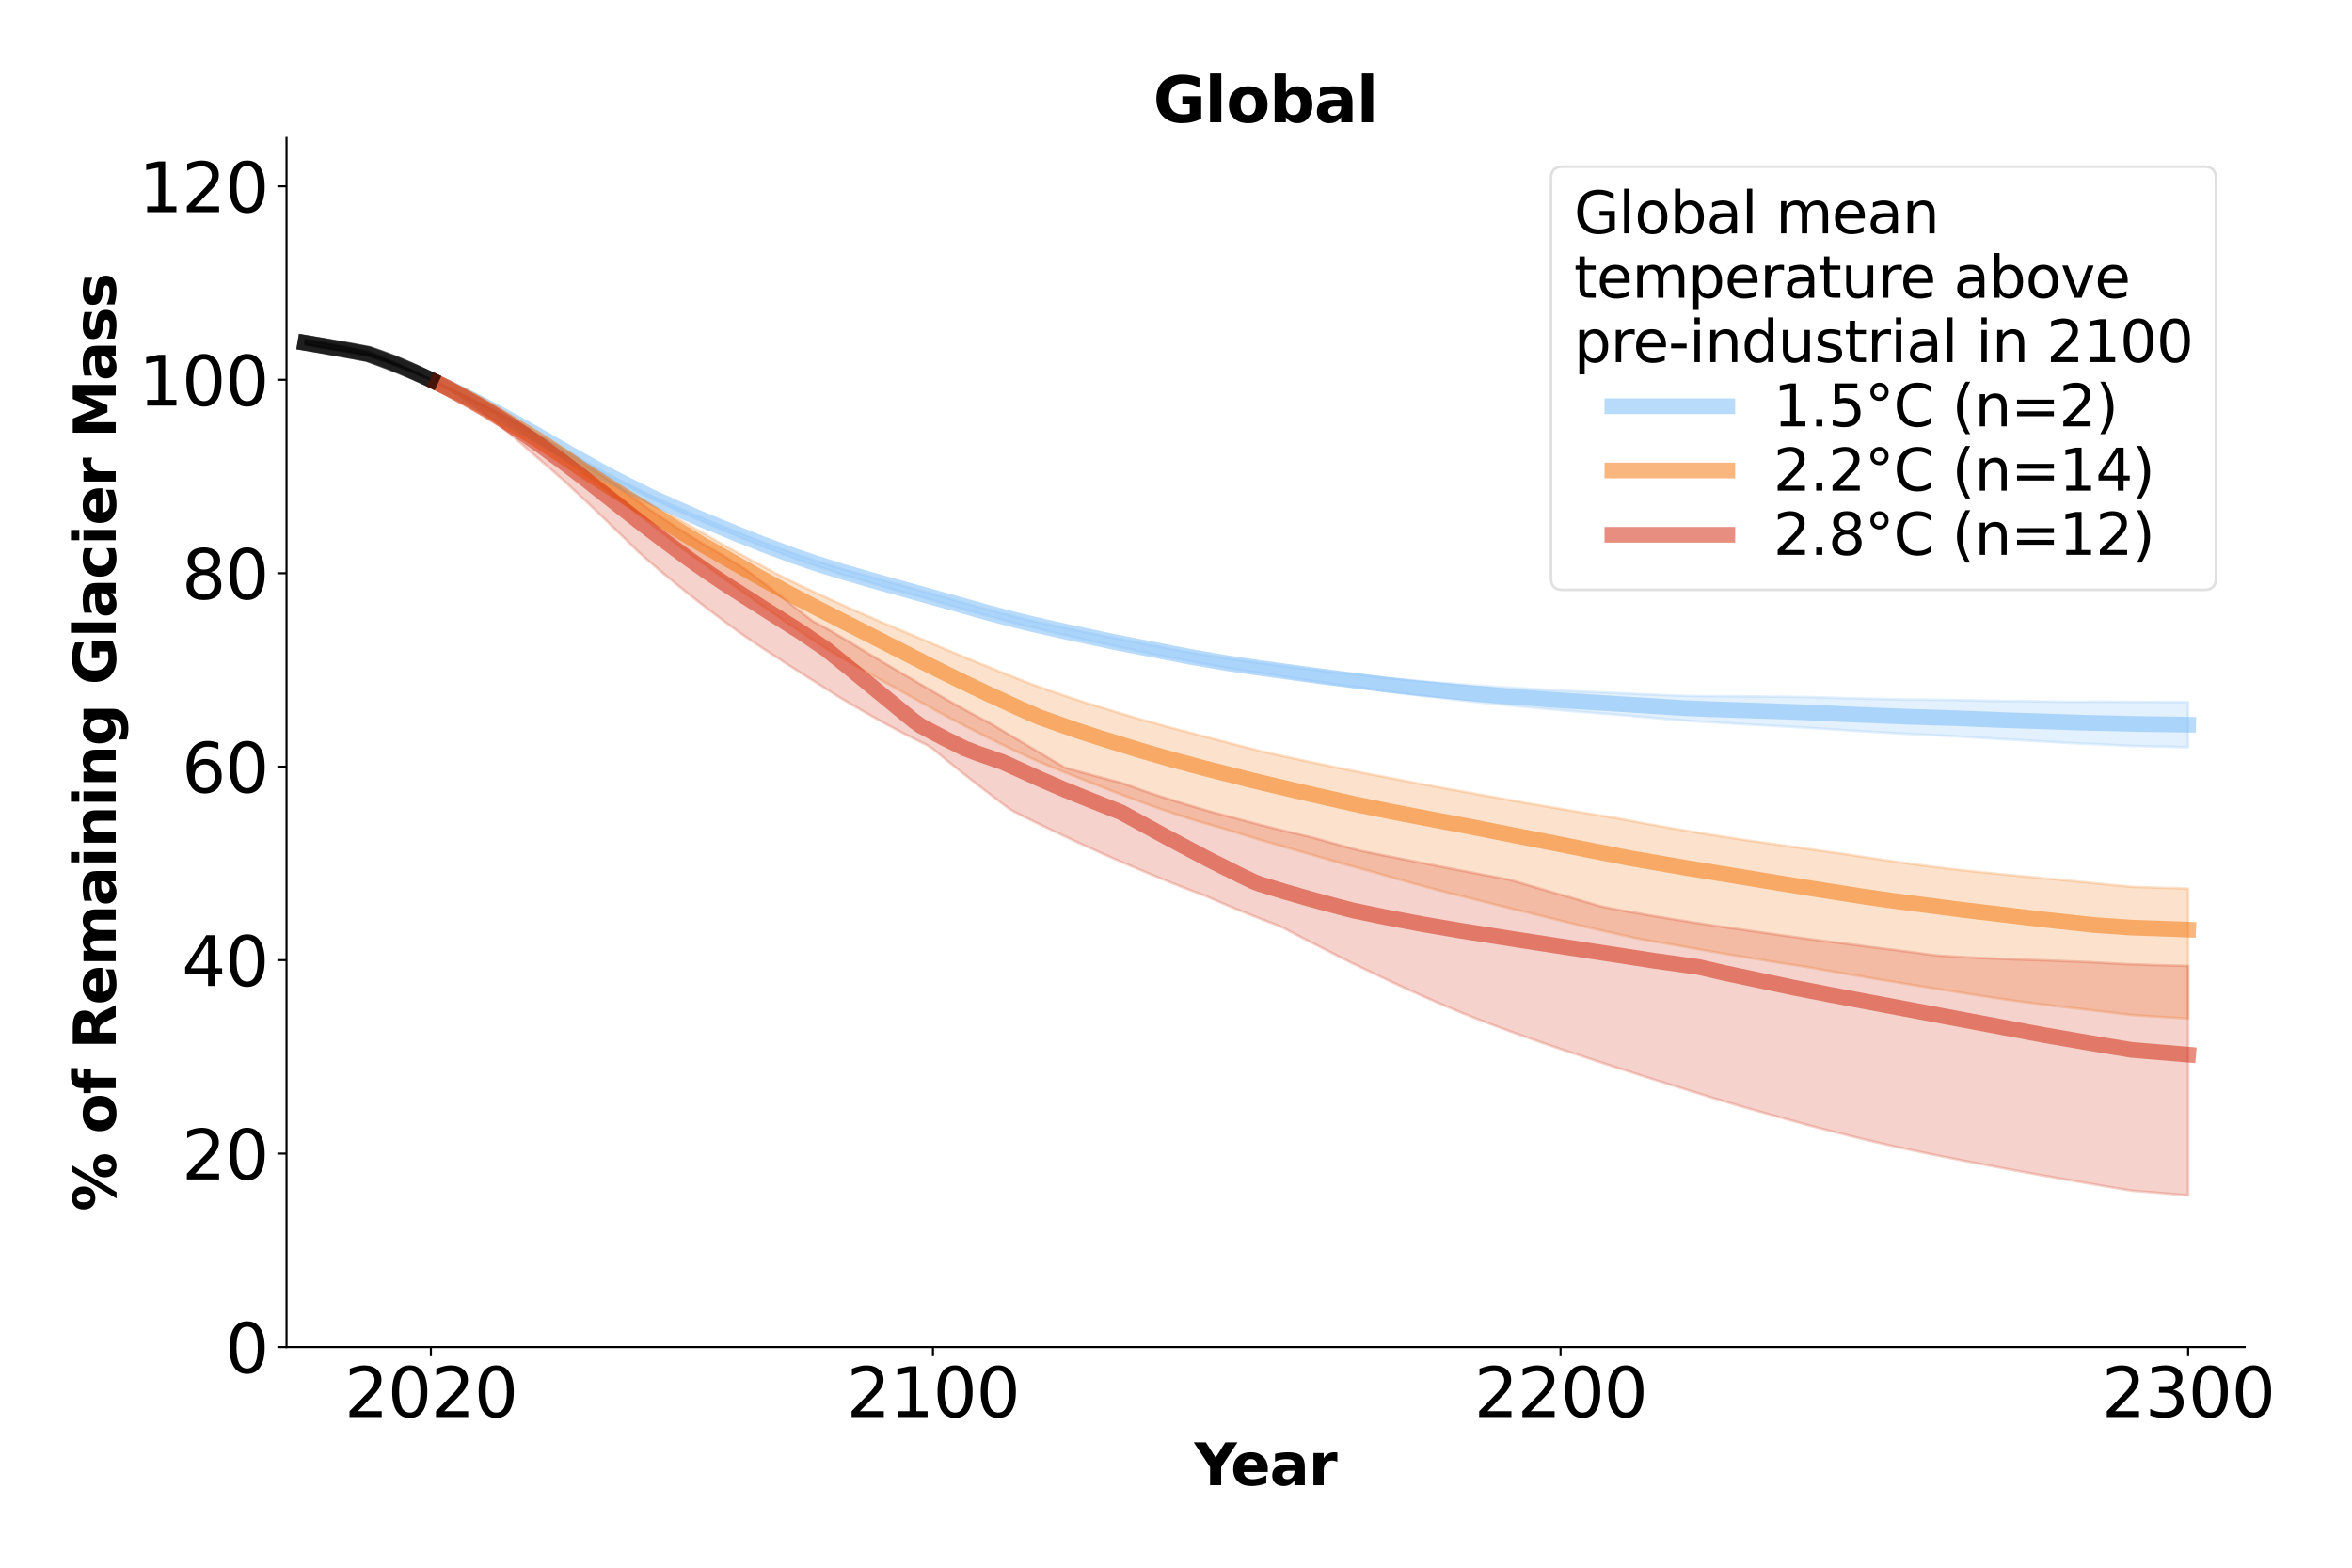 <?xml version="1.0" encoding="utf-8" standalone="no"?>
<!DOCTYPE svg PUBLIC "-//W3C//DTD SVG 1.1//EN"
  "http://www.w3.org/Graphics/SVG/1.1/DTD/svg11.dtd">
<svg xmlns:xlink="http://www.w3.org/1999/xlink" width="900pt" height="600pt" viewBox="0 0 900 600" xmlns="http://www.w3.org/2000/svg" version="1.1">
 <defs>
  <style type="text/css">*{stroke-linejoin: round; stroke-linecap: butt}</style>
 </defs>
 <g id="figure_1">
  <g id="patch_1">
   <path d="M 0 600 
L 900 600 
L 900 0 
L 0 0 
z
" style="fill: #ffffff"/>
  </g>
  <g id="axes_1">
   <g id="patch_2">
    <path d="M 109.64 515.56 
L 858.92 515.56 
L 858.92 52.8 
L 109.64 52.8 
z
" style="fill: #ffffff"/>
   </g>
   <g id="PolyCollection_1">
    <defs>
     <path id="mefbdea5e40" d="M 167.277 -453.598 
L 167.277 -453.491 
L 169.678 -452.33 
L 172.08 -451.138 
L 174.482 -449.923 
L 176.883 -448.705 
L 179.285 -447.474 
L 181.686 -446.221 
L 184.088 -444.967 
L 186.489 -443.696 
L 188.891 -442.386 
L 191.292 -441.055 
L 193.694 -439.714 
L 196.095 -438.374 
L 198.497 -437.038 
L 200.898 -435.691 
L 203.3 -434.298 
L 205.702 -432.887 
L 208.103 -431.464 
L 210.505 -430.056 
L 212.906 -428.675 
L 215.308 -427.292 
L 217.709 -425.922 
L 220.111 -424.568 
L 222.512 -423.225 
L 224.914 -421.876 
L 227.315 -420.528 
L 229.717 -419.199 
L 232.118 -417.882 
L 234.52 -416.598 
L 236.922 -415.361 
L 239.323 -414.147 
L 241.725 -412.928 
L 244.126 -411.718 
L 246.528 -410.509 
L 248.929 -409.317 
L 251.331 -408.177 
L 253.732 -407.066 
L 256.134 -405.988 
L 258.535 -404.903 
L 260.937 -403.823 
L 263.339 -402.762 
L 265.74 -401.707 
L 268.142 -400.669 
L 270.543 -399.645 
L 272.945 -398.634 
L 275.346 -397.628 
L 277.748 -396.621 
L 280.149 -395.619 
L 282.551 -394.622 
L 284.952 -393.633 
L 287.354 -392.646 
L 289.755 -391.684 
L 292.157 -390.744 
L 294.559 -389.822 
L 296.96 -388.906 
L 299.362 -388.007 
L 301.763 -387.112 
L 304.165 -386.209 
L 306.566 -385.349 
L 308.968 -384.521 
L 311.369 -383.701 
L 313.771 -382.888 
L 316.172 -382.092 
L 318.574 -381.314 
L 320.975 -380.553 
L 323.377 -379.813 
L 325.779 -379.1 
L 328.18 -378.387 
L 330.582 -377.673 
L 332.983 -376.957 
L 335.385 -376.256 
L 337.786 -375.564 
L 340.188 -374.872 
L 342.589 -374.196 
L 344.991 -373.529 
L 347.392 -372.845 
L 349.794 -372.178 
L 352.195 -371.526 
L 354.597 -370.855 
L 356.999 -370.173 
L 359.4 -369.489 
L 361.802 -368.805 
L 364.203 -368.123 
L 366.605 -367.446 
L 369.006 -366.766 
L 371.408 -366.096 
L 373.809 -365.424 
L 376.211 -364.762 
L 378.612 -364.101 
L 381.014 -363.442 
L 383.415 -362.797 
L 385.817 -362.168 
L 388.219 -361.547 
L 390.62 -360.925 
L 393.022 -360.33 
L 395.423 -359.749 
L 397.825 -359.175 
L 400.226 -358.605 
L 402.628 -358.049 
L 405.029 -357.496 
L 407.431 -356.951 
L 409.832 -356.408 
L 412.234 -355.872 
L 414.635 -355.33 
L 417.037 -354.789 
L 419.439 -354.258 
L 421.84 -353.735 
L 424.242 -353.218 
L 426.643 -352.707 
L 429.045 -352.208 
L 431.446 -351.709 
L 433.848 -351.206 
L 436.249 -350.712 
L 438.651 -350.22 
L 441.052 -349.723 
L 443.454 -349.233 
L 445.855 -348.745 
L 448.257 -348.27 
L 450.659 -347.808 
L 453.06 -347.353 
L 455.462 -346.906 
L 457.863 -346.466 
L 460.265 -346.031 
L 462.666 -345.6 
L 465.068 -345.177 
L 467.469 -344.754 
L 469.871 -344.335 
L 472.272 -343.934 
L 474.674 -343.555 
L 477.075 -343.186 
L 479.477 -342.815 
L 481.879 -342.451 
L 484.28 -342.089 
L 486.682 -341.721 
L 489.083 -341.357 
L 491.485 -340.998 
L 493.886 -340.634 
L 496.288 -340.269 
L 498.689 -339.904 
L 501.091 -339.548 
L 503.492 -339.198 
L 505.894 -338.858 
L 508.295 -338.514 
L 510.697 -338.18 
L 513.099 -337.849 
L 515.5 -337.516 
L 517.902 -337.185 
L 520.303 -336.845 
L 522.705 -336.508 
L 525.106 -336.168 
L 527.508 -335.828 
L 529.909 -335.49 
L 532.311 -335.166 
L 534.712 -334.854 
L 537.114 -334.552 
L 539.515 -334.25 
L 541.917 -333.955 
L 544.319 -333.663 
L 546.72 -333.373 
L 549.122 -333.088 
L 551.523 -332.805 
L 553.925 -332.523 
L 556.326 -332.248 
L 558.728 -331.976 
L 561.129 -331.703 
L 563.531 -331.44 
L 565.932 -331.177 
L 568.334 -330.921 
L 570.736 -330.671 
L 573.137 -330.427 
L 575.539 -330.19 
L 577.94 -329.963 
L 580.342 -329.73 
L 582.743 -329.505 
L 585.145 -329.28 
L 587.546 -329.057 
L 589.948 -328.837 
L 592.349 -328.624 
L 594.751 -328.417 
L 597.152 -328.216 
L 599.554 -328.018 
L 601.956 -327.813 
L 604.357 -327.606 
L 606.759 -327.4 
L 609.16 -327.207 
L 611.562 -327.016 
L 613.963 -326.833 
L 616.365 -326.643 
L 618.766 -326.451 
L 621.168 -326.247 
L 623.569 -326.037 
L 625.971 -325.829 
L 628.372 -325.623 
L 630.774 -325.411 
L 633.176 -325.196 
L 635.577 -324.987 
L 637.979 -324.779 
L 640.38 -324.578 
L 642.782 -324.385 
L 645.183 -324.194 
L 647.585 -324.013 
L 649.986 -323.845 
L 652.388 -323.693 
L 654.789 -323.559 
L 657.191 -323.419 
L 659.592 -323.281 
L 661.994 -323.136 
L 664.396 -322.989 
L 666.797 -322.841 
L 669.199 -322.703 
L 671.6 -322.569 
L 674.002 -322.438 
L 676.403 -322.305 
L 678.805 -322.174 
L 681.206 -322.039 
L 683.608 -321.909 
L 686.009 -321.781 
L 688.411 -321.643 
L 690.812 -321.499 
L 693.214 -321.355 
L 695.616 -321.202 
L 698.017 -321.048 
L 700.419 -320.887 
L 702.82 -320.724 
L 705.222 -320.565 
L 707.623 -320.413 
L 710.025 -320.264 
L 712.426 -320.129 
L 714.828 -319.99 
L 717.229 -319.847 
L 719.631 -319.703 
L 722.032 -319.558 
L 724.434 -319.409 
L 726.836 -319.264 
L 729.237 -319.138 
L 731.639 -319.016 
L 734.04 -318.903 
L 736.442 -318.793 
L 738.843 -318.679 
L 741.245 -318.557 
L 743.646 -318.431 
L 746.048 -318.298 
L 748.449 -318.153 
L 750.851 -317.999 
L 753.252 -317.848 
L 755.654 -317.701 
L 758.056 -317.56 
L 760.457 -317.416 
L 762.859 -317.275 
L 765.26 -317.136 
L 767.662 -316.999 
L 770.063 -316.86 
L 772.465 -316.723 
L 774.866 -316.59 
L 777.268 -316.453 
L 779.669 -316.31 
L 782.071 -316.162 
L 784.472 -316.022 
L 786.874 -315.884 
L 789.276 -315.753 
L 791.677 -315.629 
L 794.079 -315.508 
L 796.48 -315.401 
L 798.882 -315.299 
L 801.283 -315.194 
L 803.685 -315.086 
L 806.086 -314.972 
L 808.488 -314.853 
L 810.889 -314.734 
L 813.291 -314.61 
L 815.692 -314.492 
L 818.094 -314.441 
L 820.496 -314.396 
L 822.897 -314.344 
L 825.299 -314.284 
L 827.7 -314.226 
L 830.102 -314.172 
L 832.503 -314.108 
L 834.905 -314.05 
L 837.306 -313.993 
L 837.306 -331.296 
L 837.306 -331.296 
L 834.905 -331.313 
L 832.503 -331.326 
L 830.102 -331.344 
L 827.7 -331.35 
L 825.299 -331.365 
L 822.897 -331.38 
L 820.496 -331.381 
L 818.094 -331.373 
L 815.692 -331.368 
L 813.291 -331.392 
L 810.889 -331.422 
L 808.488 -331.444 
L 806.086 -331.462 
L 803.685 -331.474 
L 801.283 -331.474 
L 798.882 -331.464 
L 796.48 -331.45 
L 794.079 -331.438 
L 791.677 -331.442 
L 789.276 -331.45 
L 786.874 -331.47 
L 784.472 -331.5 
L 782.071 -331.539 
L 779.669 -331.585 
L 777.268 -331.615 
L 774.866 -331.639 
L 772.465 -331.658 
L 770.063 -331.682 
L 767.662 -331.715 
L 765.26 -331.745 
L 762.859 -331.782 
L 760.457 -331.821 
L 758.056 -331.868 
L 755.654 -331.911 
L 753.252 -331.965 
L 750.851 -332.026 
L 748.449 -332.088 
L 746.048 -332.138 
L 743.646 -332.18 
L 741.245 -332.207 
L 738.843 -332.232 
L 736.442 -332.247 
L 734.04 -332.252 
L 731.639 -332.262 
L 729.237 -332.288 
L 726.836 -332.324 
L 724.434 -332.383 
L 722.032 -332.447 
L 719.631 -332.506 
L 717.229 -332.565 
L 714.828 -332.618 
L 712.426 -332.666 
L 710.025 -332.707 
L 707.623 -332.766 
L 705.222 -332.83 
L 702.82 -332.906 
L 700.419 -332.989 
L 698.017 -333.067 
L 695.616 -333.131 
L 693.214 -333.193 
L 690.812 -333.239 
L 688.411 -333.286 
L 686.009 -333.321 
L 683.608 -333.343 
L 681.206 -333.367 
L 678.805 -333.393 
L 676.403 -333.415 
L 674.002 -333.436 
L 671.6 -333.449 
L 669.199 -333.466 
L 666.797 -333.488 
L 664.396 -333.515 
L 661.994 -333.54 
L 659.592 -333.557 
L 657.191 -333.562 
L 654.789 -333.565 
L 652.388 -333.563 
L 649.986 -333.588 
L 647.585 -333.633 
L 645.183 -333.691 
L 642.782 -333.766 
L 640.38 -333.841 
L 637.979 -333.929 
L 635.577 -334.026 
L 633.176 -334.122 
L 630.774 -334.23 
L 628.372 -334.335 
L 625.971 -334.438 
L 623.569 -334.547 
L 621.168 -334.657 
L 618.766 -334.76 
L 616.365 -334.856 
L 613.963 -334.951 
L 611.562 -335.041 
L 609.16 -335.143 
L 606.759 -335.252 
L 604.357 -335.376 
L 601.956 -335.498 
L 599.554 -335.618 
L 597.152 -335.733 
L 594.751 -335.849 
L 592.349 -335.973 
L 589.948 -336.106 
L 587.546 -336.248 
L 585.145 -336.39 
L 582.743 -336.531 
L 580.342 -336.674 
L 577.94 -336.823 
L 575.539 -336.964 
L 573.137 -337.115 
L 570.736 -337.27 
L 568.334 -337.432 
L 565.932 -337.599 
L 563.531 -337.775 
L 561.129 -337.949 
L 558.728 -338.128 
L 556.326 -338.308 
L 553.925 -338.487 
L 551.523 -338.675 
L 549.122 -338.867 
L 546.72 -339.065 
L 544.319 -339.267 
L 541.917 -339.47 
L 539.515 -339.676 
L 537.114 -339.897 
L 534.712 -340.117 
L 532.311 -340.348 
L 529.909 -340.592 
L 527.508 -340.856 
L 525.106 -341.125 
L 522.705 -341.4 
L 520.303 -341.671 
L 517.902 -341.946 
L 515.5 -342.207 
L 513.099 -342.471 
L 510.697 -342.737 
L 508.295 -343.005 
L 505.894 -343.285 
L 503.492 -343.559 
L 501.091 -343.843 
L 498.689 -344.133 
L 496.288 -344.432 
L 493.886 -344.736 
L 491.485 -345.043 
L 489.083 -345.34 
L 486.682 -345.645 
L 484.28 -345.956 
L 481.879 -346.266 
L 479.477 -346.579 
L 477.075 -346.9 
L 474.674 -347.22 
L 472.272 -347.549 
L 469.871 -347.906 
L 467.469 -348.288 
L 465.068 -348.681 
L 462.666 -349.071 
L 460.265 -349.474 
L 457.863 -349.884 
L 455.462 -350.302 
L 453.06 -350.73 
L 450.659 -351.16 
L 448.257 -351.596 
L 445.855 -352.047 
L 443.454 -352.51 
L 441.052 -352.975 
L 438.651 -353.444 
L 436.249 -353.903 
L 433.848 -354.363 
L 431.446 -354.831 
L 429.045 -355.288 
L 426.643 -355.744 
L 424.242 -356.219 
L 421.84 -356.703 
L 419.439 -357.192 
L 417.037 -357.686 
L 414.635 -358.188 
L 412.234 -358.687 
L 409.832 -359.175 
L 407.431 -359.674 
L 405.029 -360.177 
L 402.628 -360.698 
L 400.226 -361.222 
L 397.825 -361.759 
L 395.423 -362.303 
L 393.022 -362.858 
L 390.62 -363.432 
L 388.219 -364.039 
L 385.817 -364.647 
L 383.415 -365.262 
L 381.014 -365.903 
L 378.612 -366.562 
L 376.211 -367.22 
L 373.809 -367.876 
L 371.408 -368.546 
L 369.006 -369.216 
L 366.605 -369.901 
L 364.203 -370.586 
L 361.802 -371.276 
L 359.4 -371.964 
L 356.999 -372.651 
L 354.597 -373.332 
L 352.195 -373.995 
L 349.794 -374.633 
L 347.392 -375.284 
L 344.991 -375.945 
L 342.589 -376.588 
L 340.188 -377.239 
L 337.786 -377.904 
L 335.385 -378.569 
L 332.983 -379.239 
L 330.582 -379.919 
L 328.18 -380.596 
L 325.779 -381.271 
L 323.377 -381.944 
L 320.975 -382.642 
L 318.574 -383.36 
L 316.172 -384.093 
L 313.771 -384.842 
L 311.369 -385.612 
L 308.968 -386.392 
L 306.566 -387.181 
L 304.165 -388.008 
L 301.763 -388.885 
L 299.362 -389.754 
L 296.96 -390.632 
L 294.559 -391.53 
L 292.157 -392.43 
L 289.755 -393.348 
L 287.354 -394.289 
L 284.952 -395.252 
L 282.551 -396.219 
L 280.149 -397.191 
L 277.748 -398.163 
L 275.346 -399.138 
L 272.945 -400.107 
L 270.543 -401.085 
L 268.142 -402.078 
L 265.74 -403.09 
L 263.339 -404.12 
L 260.937 -405.149 
L 258.535 -406.201 
L 256.134 -407.26 
L 253.732 -408.307 
L 251.331 -409.391 
L 248.929 -410.506 
L 246.528 -411.672 
L 244.126 -412.857 
L 241.725 -414.048 
L 239.323 -415.247 
L 236.922 -416.444 
L 234.52 -417.669 
L 232.118 -418.942 
L 229.717 -420.253 
L 227.315 -421.574 
L 224.914 -422.916 
L 222.512 -424.257 
L 220.111 -425.599 
L 217.709 -426.948 
L 215.308 -428.312 
L 212.906 -429.691 
L 210.505 -431.062 
L 208.103 -432.458 
L 205.702 -433.871 
L 203.3 -435.268 
L 200.898 -436.639 
L 198.497 -437.958 
L 196.095 -439.262 
L 193.694 -440.565 
L 191.292 -441.864 
L 188.891 -443.148 
L 186.489 -444.412 
L 184.088 -445.629 
L 181.686 -446.825 
L 179.285 -448.022 
L 176.883 -449.19 
L 174.482 -450.325 
L 172.08 -451.446 
L 169.678 -452.539 
L 167.277 -453.598 
z
" style="stroke: #74b8f8; stroke-opacity: 0.2"/>
    </defs>
    <g clip-path="url(#pfdbe6e7cdb)">
     <use xlink:href="#mefbdea5e40" x="0" y="600" style="fill: #74b8f8; fill-opacity: 0.2; stroke: #74b8f8; stroke-opacity: 0.2"/>
    </g>
   </g>
   <g id="PolyCollection_2">
    <defs>
     <path id="m38e4745a76" d="M 116.845 -469.461 
L 116.845 -468.141 
L 119.246 -467.734 
L 121.648 -467.316 
L 124.049 -466.892 
L 126.451 -466.467 
L 128.852 -466.04 
L 131.254 -465.627 
L 133.655 -465.216 
L 136.057 -464.791 
L 138.458 -464.354 
L 140.86 -463.924 
L 143.262 -463.107 
L 145.663 -462.257 
L 148.065 -461.375 
L 150.466 -460.477 
L 152.868 -459.561 
L 155.269 -458.634 
L 157.671 -457.68 
L 160.072 -456.704 
L 162.474 -455.703 
L 164.875 -454.648 
L 164.875 -454.648 
L 164.875 -454.648 
L 162.474 -455.799 
L 160.072 -456.894 
L 157.671 -457.961 
L 155.269 -459.006 
L 152.868 -460.023 
L 150.466 -461.037 
L 148.065 -462.026 
L 145.663 -462.998 
L 143.262 -463.939 
L 140.86 -464.855 
L 138.458 -465.342 
L 136.057 -465.833 
L 133.655 -466.312 
L 131.254 -466.781 
L 128.852 -467.245 
L 126.451 -467.706 
L 124.049 -468.158 
L 121.648 -468.603 
L 119.246 -469.043 
L 116.845 -469.461 
z
" style="stroke: #000000; stroke-opacity: 0.2"/>
    </defs>
    <g clip-path="url(#pfdbe6e7cdb)">
     <use xlink:href="#m38e4745a76" x="0" y="600" style="fill-opacity: 0.2; stroke: #000000; stroke-opacity: 0.2"/>
    </g>
   </g>
   <g id="PolyCollection_3">
    <defs>
     <path id="m839644e618" d="M 167.277 -453.565 
L 167.277 -453.407 
L 169.678 -452.161 
L 172.08 -450.902 
L 174.482 -449.618 
L 176.883 -448.319 
L 179.285 -447.007 
L 181.686 -445.66 
L 184.088 -444.298 
L 186.489 -442.916 
L 188.891 -441.512 
L 191.292 -440.074 
L 193.694 -438.62 
L 196.095 -437.15 
L 198.497 -435.561 
L 200.898 -433.921 
L 203.3 -432.404 
L 205.702 -430.891 
L 208.103 -429.358 
L 210.505 -427.756 
L 212.906 -426.135 
L 215.308 -424.491 
L 217.709 -422.834 
L 220.111 -421.163 
L 222.512 -419.468 
L 224.914 -417.719 
L 227.315 -416.001 
L 229.717 -414.288 
L 232.118 -412.566 
L 234.52 -410.763 
L 236.922 -408.882 
L 239.323 -406.997 
L 241.725 -405.103 
L 244.126 -403.216 
L 246.528 -401.358 
L 248.929 -399.484 
L 251.331 -397.624 
L 253.732 -395.762 
L 256.134 -393.897 
L 258.535 -392.038 
L 260.937 -390.187 
L 263.339 -388.469 
L 265.74 -386.753 
L 268.142 -385.024 
L 270.543 -383.289 
L 272.945 -381.557 
L 275.346 -379.814 
L 277.748 -378.078 
L 280.149 -376.348 
L 282.551 -374.625 
L 284.952 -372.914 
L 287.354 -371.236 
L 289.755 -369.548 
L 292.157 -367.864 
L 294.559 -366.171 
L 296.96 -364.505 
L 299.362 -362.854 
L 301.763 -361.234 
L 304.165 -359.636 
L 306.566 -358.051 
L 308.968 -356.467 
L 311.369 -354.881 
L 313.771 -353.321 
L 316.172 -351.788 
L 318.574 -350.366 
L 320.975 -348.954 
L 323.377 -347.556 
L 325.779 -346.173 
L 328.18 -344.791 
L 330.582 -343.416 
L 332.983 -342.046 
L 335.385 -340.7 
L 337.786 -339.371 
L 340.188 -338.044 
L 342.589 -336.713 
L 344.991 -335.377 
L 347.392 -334.034 
L 349.794 -332.698 
L 352.195 -331.355 
L 354.597 -330.021 
L 356.999 -328.689 
L 359.4 -327.373 
L 361.802 -326.068 
L 364.203 -324.782 
L 366.605 -323.523 
L 369.006 -322.285 
L 371.408 -321.059 
L 373.809 -319.837 
L 376.211 -318.622 
L 378.612 -317.428 
L 381.014 -316.253 
L 383.415 -315.08 
L 385.817 -313.909 
L 388.219 -312.759 
L 390.62 -311.626 
L 393.022 -310.525 
L 395.423 -309.437 
L 397.825 -308.359 
L 400.226 -307.372 
L 402.628 -306.378 
L 405.029 -305.395 
L 407.431 -304.418 
L 409.832 -303.46 
L 412.234 -302.505 
L 414.635 -301.543 
L 417.037 -300.587 
L 419.439 -299.651 
L 421.84 -298.705 
L 424.242 -297.761 
L 426.643 -296.821 
L 429.045 -295.91 
L 431.446 -294.999 
L 433.848 -294.105 
L 436.249 -293.215 
L 438.651 -292.335 
L 441.052 -291.464 
L 443.454 -290.612 
L 445.855 -289.772 
L 448.257 -288.95 
L 450.659 -288.156 
L 453.06 -287.371 
L 455.462 -286.604 
L 457.863 -285.859 
L 460.265 -285.143 
L 462.666 -284.448 
L 465.068 -283.767 
L 467.469 -283.088 
L 469.871 -282.363 
L 472.272 -281.612 
L 474.674 -280.871 
L 477.075 -280.141 
L 479.477 -279.409 
L 481.879 -278.681 
L 484.28 -277.963 
L 486.682 -277.257 
L 489.083 -276.558 
L 491.485 -275.869 
L 493.886 -275.179 
L 496.288 -274.489 
L 498.689 -273.795 
L 501.091 -273.102 
L 503.492 -272.407 
L 505.894 -271.718 
L 508.295 -271.024 
L 510.697 -270.332 
L 513.099 -269.651 
L 515.5 -268.978 
L 517.902 -268.312 
L 520.303 -267.657 
L 522.705 -267.005 
L 525.106 -266.358 
L 527.508 -265.694 
L 529.909 -264.996 
L 532.311 -264.302 
L 534.712 -263.611 
L 537.114 -262.928 
L 539.515 -262.253 
L 541.917 -261.583 
L 544.319 -260.926 
L 546.72 -260.279 
L 549.122 -259.64 
L 551.523 -259.008 
L 553.925 -258.386 
L 556.326 -257.78 
L 558.728 -257.169 
L 561.129 -256.56 
L 563.531 -255.958 
L 565.932 -255.353 
L 568.334 -254.743 
L 570.736 -254.138 
L 573.137 -253.548 
L 575.539 -252.958 
L 577.94 -252.371 
L 580.342 -251.781 
L 582.743 -251.192 
L 585.145 -250.606 
L 587.546 -250.017 
L 589.948 -249.419 
L 592.349 -248.821 
L 594.751 -248.226 
L 597.152 -247.638 
L 599.554 -247.052 
L 601.956 -246.467 
L 604.357 -245.879 
L 606.759 -245.299 
L 609.16 -244.734 
L 611.562 -244.174 
L 613.963 -243.624 
L 616.365 -243.087 
L 618.766 -242.549 
L 621.168 -242.014 
L 623.569 -241.476 
L 625.971 -240.941 
L 628.372 -240.474 
L 630.774 -240.05 
L 633.176 -239.63 
L 635.577 -239.21 
L 637.979 -238.794 
L 640.38 -238.375 
L 642.782 -237.953 
L 645.183 -237.529 
L 647.585 -237.108 
L 649.986 -236.69 
L 652.388 -236.275 
L 654.789 -235.868 
L 657.191 -235.46 
L 659.592 -235.049 
L 661.994 -234.638 
L 664.396 -234.229 
L 666.797 -233.828 
L 669.199 -233.43 
L 671.6 -233.033 
L 674.002 -232.634 
L 676.403 -232.234 
L 678.805 -231.841 
L 681.206 -231.452 
L 683.608 -231.074 
L 686.009 -230.703 
L 688.411 -230.339 
L 690.812 -229.982 
L 693.214 -229.589 
L 695.616 -229.165 
L 698.017 -228.737 
L 700.419 -228.317 
L 702.82 -227.9 
L 705.222 -227.495 
L 707.623 -227.088 
L 710.025 -226.68 
L 712.426 -226.271 
L 714.828 -225.863 
L 717.229 -225.456 
L 719.631 -225.057 
L 722.032 -224.662 
L 724.434 -224.264 
L 726.836 -223.874 
L 729.237 -223.479 
L 731.639 -223.081 
L 734.04 -222.686 
L 736.442 -222.298 
L 738.843 -221.907 
L 741.245 -221.519 
L 743.646 -221.134 
L 746.048 -220.755 
L 748.449 -220.377 
L 750.851 -219.997 
L 753.252 -219.612 
L 755.654 -219.235 
L 758.056 -218.866 
L 760.457 -218.506 
L 762.859 -218.144 
L 765.26 -217.79 
L 767.662 -217.445 
L 770.063 -217.113 
L 772.465 -216.789 
L 774.866 -216.467 
L 777.268 -216.15 
L 779.669 -215.841 
L 782.071 -215.535 
L 784.472 -215.23 
L 786.874 -214.938 
L 789.276 -214.651 
L 791.677 -214.364 
L 794.079 -214.071 
L 796.48 -213.789 
L 798.882 -213.509 
L 801.283 -213.23 
L 803.685 -212.954 
L 806.086 -212.672 
L 808.488 -212.384 
L 810.889 -212.098 
L 813.291 -211.808 
L 815.692 -211.509 
L 818.094 -211.361 
L 820.496 -211.211 
L 822.897 -211.059 
L 825.299 -210.91 
L 827.7 -210.764 
L 830.102 -210.615 
L 832.503 -210.47 
L 834.905 -210.315 
L 837.306 -210.163 
L 837.306 -259.893 
L 837.306 -259.893 
L 834.905 -259.969 
L 832.503 -260.051 
L 830.102 -260.127 
L 827.7 -260.199 
L 825.299 -260.281 
L 822.897 -260.354 
L 820.496 -260.425 
L 818.094 -260.493 
L 815.692 -260.566 
L 813.291 -260.806 
L 810.889 -261.048 
L 808.488 -261.287 
L 806.086 -261.52 
L 803.685 -261.748 
L 801.283 -261.977 
L 798.882 -262.216 
L 796.48 -262.451 
L 794.079 -262.686 
L 791.677 -262.928 
L 789.276 -263.169 
L 786.874 -263.404 
L 784.472 -263.639 
L 782.071 -263.87 
L 779.669 -264.101 
L 777.268 -264.328 
L 774.866 -264.555 
L 772.465 -264.782 
L 770.063 -265.006 
L 767.662 -265.241 
L 765.26 -265.467 
L 762.859 -265.699 
L 760.457 -265.935 
L 758.056 -266.171 
L 755.654 -266.418 
L 753.252 -266.677 
L 750.851 -266.937 
L 748.449 -267.209 
L 746.048 -267.494 
L 743.646 -267.784 
L 741.245 -268.071 
L 738.843 -268.37 
L 736.442 -268.675 
L 734.04 -268.996 
L 731.639 -269.326 
L 729.237 -269.658 
L 726.836 -269.995 
L 724.434 -270.333 
L 722.032 -270.689 
L 719.631 -271.048 
L 717.229 -271.409 
L 714.828 -271.766 
L 712.426 -272.127 
L 710.025 -272.494 
L 707.623 -272.85 
L 705.222 -273.194 
L 702.82 -273.537 
L 700.419 -273.879 
L 698.017 -274.217 
L 695.616 -274.539 
L 693.214 -274.885 
L 690.812 -275.231 
L 688.411 -275.569 
L 686.009 -275.901 
L 683.608 -276.231 
L 681.206 -276.578 
L 678.805 -276.927 
L 676.403 -277.279 
L 674.002 -277.614 
L 671.6 -277.959 
L 669.199 -278.303 
L 666.797 -278.662 
L 664.396 -279.017 
L 661.994 -279.373 
L 659.592 -279.745 
L 657.191 -280.127 
L 654.789 -280.51 
L 652.388 -280.896 
L 649.986 -281.29 
L 647.585 -281.691 
L 645.183 -282.081 
L 642.782 -282.475 
L 640.38 -282.884 
L 637.979 -283.304 
L 635.577 -283.731 
L 633.176 -284.156 
L 630.774 -284.585 
L 628.372 -285.027 
L 625.971 -285.483 
L 623.569 -285.933 
L 621.168 -286.39 
L 618.766 -286.843 
L 616.365 -287.242 
L 613.963 -287.631 
L 611.562 -288.018 
L 609.16 -288.414 
L 606.759 -288.814 
L 604.357 -289.212 
L 601.956 -289.618 
L 599.554 -290.027 
L 597.152 -290.436 
L 594.751 -290.838 
L 592.349 -291.237 
L 589.948 -291.645 
L 587.546 -292.058 
L 585.145 -292.47 
L 582.743 -292.894 
L 580.342 -293.326 
L 577.94 -293.755 
L 575.539 -294.194 
L 573.137 -294.636 
L 570.736 -295.068 
L 568.334 -295.499 
L 565.932 -295.93 
L 563.531 -296.364 
L 561.129 -296.796 
L 558.728 -297.222 
L 556.326 -297.652 
L 553.925 -298.086 
L 551.523 -298.52 
L 549.122 -298.955 
L 546.72 -299.397 
L 544.319 -299.848 
L 541.917 -300.301 
L 539.515 -300.762 
L 537.114 -301.23 
L 534.712 -301.692 
L 532.311 -302.153 
L 529.909 -302.617 
L 527.508 -303.074 
L 525.106 -303.533 
L 522.705 -304 
L 520.303 -304.471 
L 517.902 -304.949 
L 515.5 -305.43 
L 513.099 -305.912 
L 510.697 -306.414 
L 508.295 -306.92 
L 505.894 -307.424 
L 503.492 -307.924 
L 501.091 -308.432 
L 498.689 -308.945 
L 496.288 -309.46 
L 493.886 -309.975 
L 491.485 -310.484 
L 489.083 -310.993 
L 486.682 -311.509 
L 484.28 -312.063 
L 481.879 -312.672 
L 479.477 -313.284 
L 477.075 -313.901 
L 474.674 -314.514 
L 472.272 -315.132 
L 469.871 -315.75 
L 467.469 -316.383 
L 465.068 -317.017 
L 462.666 -317.642 
L 460.265 -318.273 
L 457.863 -318.904 
L 455.462 -319.54 
L 453.06 -320.172 
L 450.659 -320.799 
L 448.257 -321.439 
L 445.855 -322.091 
L 443.454 -322.754 
L 441.052 -323.421 
L 438.651 -324.093 
L 436.249 -324.776 
L 433.848 -325.47 
L 431.446 -326.177 
L 429.045 -326.889 
L 426.643 -327.613 
L 424.242 -328.352 
L 421.84 -329.093 
L 419.439 -329.822 
L 417.037 -330.567 
L 414.635 -331.33 
L 412.234 -332.107 
L 409.832 -332.9 
L 407.431 -333.705 
L 405.029 -334.518 
L 402.628 -335.35 
L 400.226 -336.192 
L 397.825 -337.037 
L 395.423 -337.899 
L 393.022 -338.831 
L 390.62 -339.766 
L 388.219 -340.724 
L 385.817 -341.687 
L 383.415 -342.651 
L 381.014 -343.622 
L 378.612 -344.591 
L 376.211 -345.562 
L 373.809 -346.538 
L 371.408 -347.524 
L 369.006 -348.521 
L 366.605 -349.518 
L 364.203 -350.513 
L 361.802 -351.52 
L 359.4 -352.533 
L 356.999 -353.547 
L 354.597 -354.568 
L 352.195 -355.586 
L 349.794 -356.604 
L 347.392 -357.622 
L 344.991 -358.642 
L 342.589 -359.659 
L 340.188 -360.682 
L 337.786 -361.704 
L 335.385 -362.734 
L 332.983 -363.769 
L 330.582 -364.813 
L 328.18 -365.869 
L 325.779 -366.946 
L 323.377 -368.03 
L 320.975 -369.119 
L 318.574 -370.212 
L 316.172 -371.313 
L 313.771 -372.411 
L 311.369 -373.507 
L 308.968 -374.624 
L 306.566 -375.751 
L 304.165 -376.888 
L 301.763 -378.044 
L 299.362 -379.284 
L 296.96 -380.532 
L 294.559 -381.815 
L 292.157 -383.113 
L 289.755 -384.42 
L 287.354 -385.71 
L 284.952 -386.999 
L 282.551 -388.316 
L 280.149 -389.647 
L 277.748 -390.977 
L 275.346 -392.327 
L 272.945 -393.727 
L 270.543 -395.116 
L 268.142 -396.48 
L 265.74 -397.838 
L 263.339 -399.178 
L 260.937 -400.526 
L 258.535 -401.855 
L 256.134 -403.174 
L 253.732 -404.5 
L 251.331 -405.831 
L 248.929 -407.189 
L 246.528 -408.53 
L 244.126 -409.823 
L 241.725 -411.133 
L 239.323 -412.558 
L 236.922 -414.05 
L 234.52 -415.437 
L 232.118 -416.813 
L 229.717 -418.193 
L 227.315 -419.56 
L 224.914 -420.935 
L 222.512 -422.324 
L 220.111 -423.714 
L 217.709 -425.114 
L 215.308 -426.507 
L 212.906 -427.884 
L 210.505 -429.286 
L 208.103 -430.8 
L 205.702 -432.378 
L 203.3 -433.944 
L 200.898 -435.468 
L 198.497 -436.963 
L 196.095 -438.384 
L 193.694 -439.779 
L 191.292 -441.16 
L 188.891 -442.446 
L 186.489 -443.721 
L 184.088 -444.973 
L 181.686 -446.296 
L 179.285 -447.632 
L 176.883 -448.921 
L 174.482 -450.153 
L 172.08 -451.337 
L 169.678 -452.463 
L 167.277 -453.565 
z
" style="stroke: #f47100; stroke-opacity: 0.2"/>
    </defs>
    <g clip-path="url(#pfdbe6e7cdb)">
     <use xlink:href="#m839644e618" x="0" y="600" style="fill: #f47100; fill-opacity: 0.2; stroke: #f47100; stroke-opacity: 0.2"/>
    </g>
   </g>
   <g id="PolyCollection_4">
    <defs>
     <path id="m37eb8db9ab" d="M 116.845 -470.102 
L 116.845 -468.032 
L 119.246 -467.63 
L 121.648 -467.222 
L 124.049 -466.808 
L 126.451 -466.397 
L 128.852 -465.985 
L 131.254 -465.598 
L 133.655 -465.215 
L 136.057 -464.816 
L 138.458 -464.405 
L 140.86 -463.978 
L 143.262 -463.18 
L 145.663 -462.346 
L 148.065 -461.484 
L 150.466 -460.602 
L 152.868 -459.697 
L 155.269 -458.748 
L 157.671 -457.751 
L 160.072 -456.73 
L 162.474 -455.706 
L 164.875 -454.648 
L 164.875 -454.648 
L 164.875 -454.648 
L 162.474 -455.846 
L 160.072 -457.006 
L 157.671 -458.147 
L 155.269 -459.25 
L 152.868 -460.307 
L 150.466 -461.343 
L 148.065 -462.364 
L 145.663 -463.37 
L 143.262 -464.35 
L 140.86 -465.305 
L 138.458 -465.794 
L 136.057 -466.284 
L 133.655 -466.774 
L 131.254 -467.255 
L 128.852 -467.737 
L 126.451 -468.222 
L 124.049 -468.704 
L 121.648 -469.18 
L 119.246 -469.646 
L 116.845 -470.102 
z
" style="stroke: #000000; stroke-opacity: 0.2"/>
    </defs>
    <g clip-path="url(#pfdbe6e7cdb)">
     <use xlink:href="#m37eb8db9ab" x="0" y="600" style="fill-opacity: 0.2; stroke: #000000; stroke-opacity: 0.2"/>
    </g>
   </g>
   <g id="PolyCollection_5">
    <defs>
     <path id="mbbadd4b495" d="M 167.277 -453.567 
L 167.277 -453.37 
L 169.678 -452.045 
L 172.08 -450.677 
L 174.482 -449.265 
L 176.883 -447.742 
L 179.285 -446.137 
L 181.686 -444.469 
L 184.088 -442.735 
L 186.489 -440.931 
L 188.891 -439.024 
L 191.292 -437.076 
L 193.694 -435.136 
L 196.095 -433.124 
L 198.497 -431.037 
L 200.898 -428.947 
L 203.3 -426.828 
L 205.702 -424.771 
L 208.103 -422.725 
L 210.505 -420.646 
L 212.906 -418.553 
L 215.308 -416.457 
L 217.709 -414.237 
L 220.111 -411.993 
L 222.512 -409.748 
L 224.914 -407.502 
L 227.315 -405.23 
L 229.717 -402.932 
L 232.118 -400.617 
L 234.52 -398.302 
L 236.922 -395.987 
L 239.323 -393.638 
L 241.725 -391.281 
L 244.126 -388.93 
L 246.528 -386.744 
L 248.929 -384.666 
L 251.331 -382.632 
L 253.732 -380.617 
L 256.134 -378.62 
L 258.535 -376.656 
L 260.937 -374.71 
L 263.339 -372.779 
L 265.74 -370.898 
L 268.142 -369.037 
L 270.543 -367.188 
L 272.945 -365.354 
L 275.346 -363.549 
L 277.748 -361.736 
L 280.149 -359.969 
L 282.551 -358.244 
L 284.952 -356.553 
L 287.354 -354.908 
L 289.755 -353.298 
L 292.157 -351.706 
L 294.559 -350.135 
L 296.96 -348.576 
L 299.362 -347.014 
L 301.763 -345.469 
L 304.165 -343.927 
L 306.566 -342.391 
L 308.968 -340.867 
L 311.369 -339.37 
L 313.771 -337.862 
L 316.172 -336.307 
L 318.574 -334.786 
L 320.975 -333.304 
L 323.377 -331.852 
L 325.779 -330.43 
L 328.18 -329.02 
L 330.582 -327.633 
L 332.983 -326.269 
L 335.385 -324.922 
L 337.786 -323.592 
L 340.188 -322.275 
L 342.589 -320.979 
L 344.991 -319.702 
L 347.392 -318.452 
L 349.794 -317.238 
L 352.195 -316.057 
L 354.597 -314.897 
L 356.999 -313.385 
L 359.4 -311.373 
L 361.802 -309.399 
L 364.203 -307.446 
L 366.605 -305.523 
L 369.006 -303.634 
L 371.408 -301.744 
L 373.809 -299.862 
L 376.211 -298.01 
L 378.612 -296.187 
L 381.014 -294.357 
L 383.415 -292.528 
L 385.817 -290.723 
L 388.219 -289.27 
L 390.62 -288.056 
L 393.022 -286.855 
L 395.423 -285.681 
L 397.825 -284.502 
L 400.226 -283.337 
L 402.628 -282.187 
L 405.029 -281.053 
L 407.431 -279.924 
L 409.832 -278.786 
L 412.234 -277.668 
L 414.635 -276.559 
L 417.037 -275.468 
L 419.439 -274.383 
L 421.84 -273.314 
L 424.242 -272.246 
L 426.643 -271.195 
L 429.045 -270.152 
L 431.446 -269.125 
L 433.848 -268.109 
L 436.249 -267.091 
L 438.651 -266.084 
L 441.052 -265.087 
L 443.454 -264.084 
L 445.855 -263.1 
L 448.257 -262.122 
L 450.659 -261.165 
L 453.06 -260.226 
L 455.462 -259.307 
L 457.863 -258.413 
L 460.265 -257.527 
L 462.666 -256.521 
L 465.068 -255.462 
L 467.469 -254.433 
L 469.871 -253.412 
L 472.272 -252.405 
L 474.674 -251.409 
L 477.075 -250.427 
L 479.477 -249.465 
L 481.879 -248.526 
L 484.28 -247.607 
L 486.682 -246.684 
L 489.083 -245.782 
L 491.485 -244.662 
L 493.886 -243.397 
L 496.288 -242.148 
L 498.689 -240.896 
L 501.091 -239.653 
L 503.492 -238.423 
L 505.894 -237.205 
L 508.295 -235.986 
L 510.697 -234.76 
L 513.099 -233.532 
L 515.5 -232.313 
L 517.902 -231.107 
L 520.303 -229.967 
L 522.705 -228.831 
L 525.106 -227.694 
L 527.508 -226.55 
L 529.909 -225.414 
L 532.311 -224.281 
L 534.712 -223.174 
L 537.114 -222.076 
L 539.515 -220.982 
L 541.917 -219.894 
L 544.319 -218.819 
L 546.72 -217.759 
L 549.122 -216.711 
L 551.523 -215.669 
L 553.925 -214.635 
L 556.326 -213.619 
L 558.728 -212.627 
L 561.129 -211.654 
L 563.531 -210.706 
L 565.932 -209.771 
L 568.334 -208.844 
L 570.736 -207.923 
L 573.137 -207.018 
L 575.539 -206.128 
L 577.94 -205.248 
L 580.342 -204.376 
L 582.743 -203.507 
L 585.145 -202.647 
L 587.546 -201.805 
L 589.948 -200.974 
L 592.349 -200.146 
L 594.751 -199.319 
L 597.152 -198.506 
L 599.554 -197.709 
L 601.956 -196.914 
L 604.357 -196.112 
L 606.759 -195.31 
L 609.16 -194.512 
L 611.562 -193.714 
L 613.963 -192.93 
L 616.365 -192.144 
L 618.766 -191.363 
L 621.168 -190.583 
L 623.569 -189.811 
L 625.971 -189.037 
L 628.372 -188.271 
L 630.774 -187.511 
L 633.176 -186.755 
L 635.577 -186.004 
L 637.979 -185.249 
L 640.38 -184.498 
L 642.782 -183.751 
L 645.183 -182.993 
L 647.585 -182.24 
L 649.986 -181.493 
L 652.388 -180.752 
L 654.789 -180.015 
L 657.191 -179.279 
L 659.592 -178.555 
L 661.994 -177.827 
L 664.396 -177.108 
L 666.797 -176.407 
L 669.199 -175.722 
L 671.6 -175.044 
L 674.002 -174.375 
L 676.403 -173.699 
L 678.805 -173.018 
L 681.206 -172.339 
L 683.608 -171.657 
L 686.009 -170.987 
L 688.411 -170.325 
L 690.812 -169.671 
L 693.214 -169.033 
L 695.616 -168.395 
L 698.017 -167.771 
L 700.419 -167.159 
L 702.82 -166.549 
L 705.222 -165.94 
L 707.623 -165.33 
L 710.025 -164.736 
L 712.426 -164.147 
L 714.828 -163.565 
L 717.229 -163.004 
L 719.631 -162.444 
L 722.032 -161.887 
L 724.434 -161.342 
L 726.836 -160.809 
L 729.237 -160.284 
L 731.639 -159.767 
L 734.04 -159.259 
L 736.442 -158.756 
L 738.843 -158.259 
L 741.245 -157.776 
L 743.646 -157.296 
L 746.048 -156.822 
L 748.449 -156.348 
L 750.851 -155.877 
L 753.252 -155.414 
L 755.654 -154.949 
L 758.056 -154.485 
L 760.457 -154.025 
L 762.859 -153.57 
L 765.26 -153.113 
L 767.662 -152.661 
L 770.063 -152.212 
L 772.465 -151.772 
L 774.866 -151.337 
L 777.268 -150.904 
L 779.669 -150.475 
L 782.071 -150.047 
L 784.472 -149.624 
L 786.874 -149.209 
L 789.276 -148.786 
L 791.677 -148.365 
L 794.079 -147.943 
L 796.48 -147.524 
L 798.882 -147.107 
L 801.283 -146.694 
L 803.685 -146.288 
L 806.086 -145.889 
L 808.488 -145.489 
L 810.889 -145.088 
L 813.291 -144.694 
L 815.692 -144.302 
L 818.094 -144.11 
L 820.496 -143.918 
L 822.897 -143.724 
L 825.299 -143.524 
L 827.7 -143.325 
L 830.102 -143.126 
L 832.503 -142.922 
L 834.905 -142.71 
L 837.306 -142.504 
L 837.306 -230.315 
L 837.306 -230.315 
L 834.905 -230.372 
L 832.503 -230.423 
L 830.102 -230.486 
L 827.7 -230.548 
L 825.299 -230.614 
L 822.897 -230.689 
L 820.496 -230.768 
L 818.094 -230.843 
L 815.692 -230.909 
L 813.291 -231.031 
L 810.889 -231.15 
L 808.488 -231.269 
L 806.086 -231.406 
L 803.685 -231.548 
L 801.283 -231.673 
L 798.882 -231.777 
L 796.48 -231.878 
L 794.079 -231.975 
L 791.677 -232.069 
L 789.276 -232.16 
L 786.874 -232.257 
L 784.472 -232.353 
L 782.071 -232.442 
L 779.669 -232.526 
L 777.268 -232.606 
L 774.866 -232.681 
L 772.465 -232.761 
L 770.063 -232.846 
L 767.662 -232.938 
L 765.26 -233.038 
L 762.859 -233.132 
L 760.457 -233.243 
L 758.056 -233.35 
L 755.654 -233.453 
L 753.252 -233.577 
L 750.851 -233.715 
L 748.449 -233.857 
L 746.048 -234.003 
L 743.646 -234.158 
L 741.245 -234.318 
L 738.843 -234.574 
L 736.442 -234.906 
L 734.04 -235.234 
L 731.639 -235.558 
L 729.237 -235.873 
L 726.836 -236.184 
L 724.434 -236.493 
L 722.032 -236.793 
L 719.631 -237.093 
L 717.229 -237.398 
L 714.828 -237.707 
L 712.426 -238.017 
L 710.025 -238.327 
L 707.623 -238.635 
L 705.222 -238.941 
L 702.82 -239.241 
L 700.419 -239.537 
L 698.017 -239.845 
L 695.616 -240.154 
L 693.214 -240.468 
L 690.812 -240.789 
L 688.411 -241.112 
L 686.009 -241.441 
L 683.608 -241.775 
L 681.206 -242.113 
L 678.805 -242.452 
L 676.403 -242.793 
L 674.002 -243.143 
L 671.6 -243.494 
L 669.199 -243.84 
L 666.797 -244.179 
L 664.396 -244.517 
L 661.994 -244.856 
L 659.592 -245.201 
L 657.191 -245.551 
L 654.789 -245.913 
L 652.388 -246.284 
L 649.986 -246.653 
L 647.585 -247.023 
L 645.183 -247.399 
L 642.782 -247.776 
L 640.38 -248.159 
L 637.979 -248.549 
L 635.577 -248.945 
L 633.176 -249.347 
L 630.774 -249.755 
L 628.372 -250.173 
L 625.971 -250.588 
L 623.569 -251.012 
L 621.168 -251.443 
L 618.766 -251.888 
L 616.365 -252.344 
L 613.963 -252.815 
L 611.562 -253.371 
L 609.16 -254.099 
L 606.759 -254.819 
L 604.357 -255.524 
L 601.956 -256.219 
L 599.554 -256.906 
L 597.152 -257.596 
L 594.751 -258.292 
L 592.349 -258.997 
L 589.948 -259.703 
L 587.546 -260.408 
L 585.145 -261.108 
L 582.743 -261.811 
L 580.342 -262.515 
L 577.94 -263.213 
L 575.539 -263.702 
L 573.137 -264.161 
L 570.736 -264.609 
L 568.334 -265.056 
L 565.932 -265.512 
L 563.531 -265.968 
L 561.129 -266.427 
L 558.728 -266.88 
L 556.326 -267.338 
L 553.925 -267.802 
L 551.523 -268.279 
L 549.122 -268.753 
L 546.72 -269.222 
L 544.319 -269.693 
L 541.917 -270.166 
L 539.515 -270.643 
L 537.114 -271.12 
L 534.712 -271.594 
L 532.311 -272.068 
L 529.909 -272.54 
L 527.508 -273.011 
L 525.106 -273.486 
L 522.705 -273.969 
L 520.303 -274.458 
L 517.902 -275.082 
L 515.5 -275.741 
L 513.099 -276.418 
L 510.697 -277.09 
L 508.295 -277.765 
L 505.894 -278.436 
L 503.492 -279.112 
L 501.091 -279.735 
L 498.689 -280.289 
L 496.288 -280.855 
L 493.886 -281.426 
L 491.485 -282.002 
L 489.083 -282.591 
L 486.682 -283.192 
L 484.28 -283.803 
L 481.879 -284.409 
L 479.477 -285.027 
L 477.075 -285.658 
L 474.674 -286.297 
L 472.272 -286.938 
L 469.871 -287.578 
L 467.469 -288.225 
L 465.068 -288.874 
L 462.666 -289.547 
L 460.265 -290.231 
L 457.863 -290.929 
L 455.462 -291.647 
L 453.06 -292.378 
L 450.659 -293.115 
L 448.257 -293.853 
L 445.855 -294.607 
L 443.454 -295.384 
L 441.052 -296.177 
L 438.651 -296.991 
L 436.249 -297.827 
L 433.848 -298.683 
L 431.446 -299.542 
L 429.045 -300.41 
L 426.643 -301.034 
L 424.242 -301.653 
L 421.84 -302.285 
L 419.439 -302.929 
L 417.037 -303.572 
L 414.635 -304.215 
L 412.234 -304.879 
L 409.832 -305.55 
L 407.431 -306.252 
L 405.029 -307.66 
L 402.628 -309.067 
L 400.226 -310.489 
L 397.825 -311.911 
L 395.423 -313.338 
L 393.022 -314.76 
L 390.62 -316.185 
L 388.219 -317.603 
L 385.817 -319.025 
L 383.415 -320.465 
L 381.014 -321.915 
L 378.612 -323.322 
L 376.211 -324.575 
L 373.809 -325.841 
L 371.408 -327.135 
L 369.006 -328.447 
L 366.605 -329.788 
L 364.203 -331.146 
L 361.802 -332.518 
L 359.4 -333.905 
L 356.999 -335.314 
L 354.597 -336.73 
L 352.195 -338.14 
L 349.794 -339.551 
L 347.392 -340.956 
L 344.991 -342.364 
L 342.589 -343.774 
L 340.188 -345.191 
L 337.786 -346.611 
L 335.385 -348.027 
L 332.983 -349.459 
L 330.582 -350.915 
L 328.18 -352.379 
L 325.779 -353.842 
L 323.377 -355.28 
L 320.975 -356.704 
L 318.574 -358.119 
L 316.172 -359.515 
L 313.771 -360.804 
L 311.369 -362.056 
L 308.968 -363.801 
L 306.566 -365.694 
L 304.165 -367.584 
L 301.763 -369.466 
L 299.362 -371.328 
L 296.96 -373.187 
L 294.559 -375.034 
L 292.157 -376.863 
L 289.755 -378.692 
L 287.354 -380.517 
L 284.952 -382.281 
L 282.551 -383.747 
L 280.149 -385.209 
L 277.748 -386.669 
L 275.346 -388.155 
L 272.945 -389.544 
L 270.543 -390.941 
L 268.142 -392.379 
L 265.74 -393.844 
L 263.339 -395.331 
L 260.937 -396.847 
L 258.535 -398.396 
L 256.134 -399.957 
L 253.732 -401.542 
L 251.331 -403.127 
L 248.929 -404.726 
L 246.528 -406.402 
L 244.126 -408.179 
L 241.725 -409.93 
L 239.323 -411.708 
L 236.922 -413.452 
L 234.52 -415.172 
L 232.118 -416.853 
L 229.717 -418.514 
L 227.315 -420.142 
L 224.914 -421.74 
L 222.512 -423.32 
L 220.111 -424.916 
L 217.709 -426.493 
L 215.308 -428.037 
L 212.906 -429.55 
L 210.505 -430.994 
L 208.103 -432.418 
L 205.702 -433.809 
L 203.3 -435.172 
L 200.898 -436.582 
L 198.497 -437.972 
L 196.095 -439.318 
L 193.694 -440.637 
L 191.292 -441.929 
L 188.891 -443.162 
L 186.489 -444.364 
L 184.088 -445.52 
L 181.686 -446.663 
L 179.285 -447.837 
L 176.883 -448.999 
L 174.482 -450.159 
L 172.08 -451.292 
L 169.678 -452.443 
L 167.277 -453.567 
z
" style="stroke: #d01e04; stroke-opacity: 0.2"/>
    </defs>
    <g clip-path="url(#pfdbe6e7cdb)">
     <use xlink:href="#mbbadd4b495" x="0" y="600" style="fill: #d01e04; fill-opacity: 0.2; stroke: #d01e04; stroke-opacity: 0.2"/>
    </g>
   </g>
   <g id="PolyCollection_6">
    <defs>
     <path id="me3f001b30b" d="M 116.845 -469.951 
L 116.845 -468.121 
L 119.246 -467.781 
L 121.648 -467.373 
L 124.049 -466.959 
L 126.451 -466.548 
L 128.852 -466.136 
L 131.254 -465.749 
L 133.655 -465.365 
L 136.057 -464.942 
L 138.458 -464.468 
L 140.86 -464.001 
L 143.262 -463.205 
L 145.663 -462.378 
L 148.065 -461.504 
L 150.466 -460.602 
L 152.868 -459.681 
L 155.269 -458.727 
L 157.671 -457.735 
L 160.072 -456.736 
L 162.474 -455.698 
L 164.875 -454.648 
L 164.875 -454.648 
L 164.875 -454.648 
L 162.474 -455.881 
L 160.072 -457.084 
L 157.671 -458.242 
L 155.269 -459.374 
L 152.868 -460.468 
L 150.466 -461.536 
L 148.065 -462.583 
L 145.663 -463.593 
L 143.262 -464.575 
L 140.86 -465.519 
L 138.458 -466.023 
L 136.057 -466.535 
L 133.655 -467.043 
L 131.254 -467.526 
L 128.852 -467.99 
L 126.451 -468.446 
L 124.049 -468.88 
L 121.648 -469.285 
L 119.246 -469.623 
L 116.845 -469.951 
z
" style="stroke: #000000; stroke-opacity: 0.2"/>
    </defs>
    <g clip-path="url(#pfdbe6e7cdb)">
     <use xlink:href="#me3f001b30b" x="0" y="600" style="fill-opacity: 0.2; stroke: #000000; stroke-opacity: 0.2"/>
    </g>
   </g>
   <g id="matplotlib.axis_1">
    <g id="xtick_1">
     <g id="line2d_1">
      <defs>
       <path id="m535f2b03bb" d="M 0 0 
L 0 3.5 
" style="stroke: #000000; stroke-width: 0.8"/>
      </defs>
      <g>
       <use xlink:href="#m535f2b03bb" x="164.875" y="515.56" style="stroke: #000000; stroke-width: 0.8"/>
      </g>
     </g>
     <g id="text_1">
      <!-- 2020 -->
      <g transform="translate(131.79 542.316)scale(0.26 -0.26)">
       <defs>
        <path id="DejaVuSans-32" d="M 1228 531 
L 3431 531 
L 3431 0 
L 469 0 
L 469 531 
Q 828 903 1448 1529 
Q 2069 2156 2228 2338 
Q 2531 2678 2651 2914 
Q 2772 3150 2772 3378 
Q 2772 3750 2511 3984 
Q 2250 4219 1831 4219 
Q 1534 4219 1204 4116 
Q 875 4013 500 3803 
L 500 4441 
Q 881 4594 1212 4672 
Q 1544 4750 1819 4750 
Q 2544 4750 2975 4387 
Q 3406 4025 3406 3419 
Q 3406 3131 3298 2873 
Q 3191 2616 2906 2266 
Q 2828 2175 2409 1742 
Q 1991 1309 1228 531 
z
" transform="scale(0.016)"/>
        <path id="DejaVuSans-30" d="M 2034 4250 
Q 1547 4250 1301 3770 
Q 1056 3291 1056 2328 
Q 1056 1369 1301 889 
Q 1547 409 2034 409 
Q 2525 409 2770 889 
Q 3016 1369 3016 2328 
Q 3016 3291 2770 3770 
Q 2525 4250 2034 4250 
z
M 2034 4750 
Q 2819 4750 3233 4129 
Q 3647 3509 3647 2328 
Q 3647 1150 3233 529 
Q 2819 -91 2034 -91 
Q 1250 -91 836 529 
Q 422 1150 422 2328 
Q 422 3509 836 4129 
Q 1250 4750 2034 4750 
z
" transform="scale(0.016)"/>
       </defs>
       <use xlink:href="#DejaVuSans-32"/>
       <use xlink:href="#DejaVuSans-30" x="63.623"/>
       <use xlink:href="#DejaVuSans-32" x="127.246"/>
       <use xlink:href="#DejaVuSans-30" x="190.869"/>
      </g>
     </g>
    </g>
    <g id="xtick_2">
     <g id="line2d_2">
      <g>
       <use xlink:href="#m535f2b03bb" x="356.999" y="515.56" style="stroke: #000000; stroke-width: 0.8"/>
      </g>
     </g>
     <g id="text_2">
      <!-- 2100 -->
      <g transform="translate(323.914 542.316)scale(0.26 -0.26)">
       <defs>
        <path id="DejaVuSans-31" d="M 794 531 
L 1825 531 
L 1825 4091 
L 703 3866 
L 703 4441 
L 1819 4666 
L 2450 4666 
L 2450 531 
L 3481 531 
L 3481 0 
L 794 0 
L 794 531 
z
" transform="scale(0.016)"/>
       </defs>
       <use xlink:href="#DejaVuSans-32"/>
       <use xlink:href="#DejaVuSans-31" x="63.623"/>
       <use xlink:href="#DejaVuSans-30" x="127.246"/>
       <use xlink:href="#DejaVuSans-30" x="190.869"/>
      </g>
     </g>
    </g>
    <g id="xtick_3">
     <g id="line2d_3">
      <g>
       <use xlink:href="#m535f2b03bb" x="597.152" y="515.56" style="stroke: #000000; stroke-width: 0.8"/>
      </g>
     </g>
     <g id="text_3">
      <!-- 2200 -->
      <g transform="translate(564.067 542.316)scale(0.26 -0.26)">
       <use xlink:href="#DejaVuSans-32"/>
       <use xlink:href="#DejaVuSans-32" x="63.623"/>
       <use xlink:href="#DejaVuSans-30" x="127.246"/>
       <use xlink:href="#DejaVuSans-30" x="190.869"/>
      </g>
     </g>
    </g>
    <g id="xtick_4">
     <g id="line2d_4">
      <g>
       <use xlink:href="#m535f2b03bb" x="837.306" y="515.56" style="stroke: #000000; stroke-width: 0.8"/>
      </g>
     </g>
     <g id="text_4">
      <!-- 2300 -->
      <g transform="translate(804.221 542.316)scale(0.26 -0.26)">
       <defs>
        <path id="DejaVuSans-33" d="M 2597 2516 
Q 3050 2419 3304 2112 
Q 3559 1806 3559 1356 
Q 3559 666 3084 287 
Q 2609 -91 1734 -91 
Q 1441 -91 1130 -33 
Q 819 25 488 141 
L 488 750 
Q 750 597 1062 519 
Q 1375 441 1716 441 
Q 2309 441 2620 675 
Q 2931 909 2931 1356 
Q 2931 1769 2642 2001 
Q 2353 2234 1838 2234 
L 1294 2234 
L 1294 2753 
L 1863 2753 
Q 2328 2753 2575 2939 
Q 2822 3125 2822 3475 
Q 2822 3834 2567 4026 
Q 2313 4219 1838 4219 
Q 1578 4219 1281 4162 
Q 984 4106 628 3988 
L 628 4550 
Q 988 4650 1302 4700 
Q 1616 4750 1894 4750 
Q 2613 4750 3031 4423 
Q 3450 4097 3450 3541 
Q 3450 3153 3228 2886 
Q 3006 2619 2597 2516 
z
" transform="scale(0.016)"/>
       </defs>
       <use xlink:href="#DejaVuSans-32"/>
       <use xlink:href="#DejaVuSans-33" x="63.623"/>
       <use xlink:href="#DejaVuSans-30" x="127.246"/>
       <use xlink:href="#DejaVuSans-30" x="190.869"/>
      </g>
     </g>
    </g>
    <g id="text_5">
     <!-- Year -->
     <g transform="translate(457.01 568.44)scale(0.22 -0.22)">
      <defs>
       <path id="DejaVuSans-Bold-59" d="M -63 4666 
L 1253 4666 
L 2316 3003 
L 3378 4666 
L 4697 4666 
L 2919 1966 
L 2919 0 
L 1716 0 
L 1716 1966 
L -63 4666 
z
" transform="scale(0.016)"/>
       <path id="DejaVuSans-Bold-65" d="M 4031 1759 
L 4031 1441 
L 1416 1441 
Q 1456 1047 1700 850 
Q 1944 653 2381 653 
Q 2734 653 3104 758 
Q 3475 863 3866 1075 
L 3866 213 
Q 3469 63 3072 -14 
Q 2675 -91 2278 -91 
Q 1328 -91 801 392 
Q 275 875 275 1747 
Q 275 2603 792 3093 
Q 1309 3584 2216 3584 
Q 3041 3584 3536 3087 
Q 4031 2591 4031 1759 
z
M 2881 2131 
Q 2881 2450 2695 2645 
Q 2509 2841 2209 2841 
Q 1884 2841 1681 2658 
Q 1478 2475 1428 2131 
L 2881 2131 
z
" transform="scale(0.016)"/>
       <path id="DejaVuSans-Bold-61" d="M 2106 1575 
Q 1756 1575 1579 1456 
Q 1403 1338 1403 1106 
Q 1403 894 1545 773 
Q 1688 653 1941 653 
Q 2256 653 2472 879 
Q 2688 1106 2688 1447 
L 2688 1575 
L 2106 1575 
z
M 3816 1997 
L 3816 0 
L 2688 0 
L 2688 519 
Q 2463 200 2181 54 
Q 1900 -91 1497 -91 
Q 953 -91 614 226 
Q 275 544 275 1050 
Q 275 1666 698 1953 
Q 1122 2241 2028 2241 
L 2688 2241 
L 2688 2328 
Q 2688 2594 2478 2717 
Q 2269 2841 1825 2841 
Q 1466 2841 1156 2769 
Q 847 2697 581 2553 
L 581 3406 
Q 941 3494 1303 3539 
Q 1666 3584 2028 3584 
Q 2975 3584 3395 3211 
Q 3816 2838 3816 1997 
z
" transform="scale(0.016)"/>
       <path id="DejaVuSans-Bold-72" d="M 3138 2547 
Q 2991 2616 2845 2648 
Q 2700 2681 2553 2681 
Q 2122 2681 1889 2404 
Q 1656 2128 1656 1613 
L 1656 0 
L 538 0 
L 538 3500 
L 1656 3500 
L 1656 2925 
Q 1872 3269 2151 3426 
Q 2431 3584 2822 3584 
Q 2878 3584 2943 3579 
Q 3009 3575 3134 3559 
L 3138 2547 
z
" transform="scale(0.016)"/>
      </defs>
      <use xlink:href="#DejaVuSans-Bold-59"/>
      <use xlink:href="#DejaVuSans-Bold-65" x="63.287"/>
      <use xlink:href="#DejaVuSans-Bold-61" x="131.109"/>
      <use xlink:href="#DejaVuSans-Bold-72" x="198.59"/>
     </g>
    </g>
   </g>
   <g id="matplotlib.axis_2">
    <g id="ytick_1">
     <g id="line2d_5">
      <defs>
       <path id="mf58ed2465a" d="M 0 0 
L -3.5 0 
" style="stroke: #000000; stroke-width: 0.8"/>
      </defs>
      <g>
       <use xlink:href="#mf58ed2465a" x="109.64" y="515.56" style="stroke: #000000; stroke-width: 0.8"/>
      </g>
     </g>
     <g id="text_6">
      <!-- 0 -->
      <g transform="translate(86.097 525.438)scale(0.26 -0.26)">
       <use xlink:href="#DejaVuSans-30"/>
      </g>
     </g>
    </g>
    <g id="ytick_2">
     <g id="line2d_6">
      <g>
       <use xlink:href="#mf58ed2465a" x="109.64" y="441.518" style="stroke: #000000; stroke-width: 0.8"/>
      </g>
     </g>
     <g id="text_7">
      <!-- 20 -->
      <g transform="translate(69.555 451.396)scale(0.26 -0.26)">
       <use xlink:href="#DejaVuSans-32"/>
       <use xlink:href="#DejaVuSans-30" x="63.623"/>
      </g>
     </g>
    </g>
    <g id="ytick_3">
     <g id="line2d_7">
      <g>
       <use xlink:href="#mf58ed2465a" x="109.64" y="367.477" style="stroke: #000000; stroke-width: 0.8"/>
      </g>
     </g>
     <g id="text_8">
      <!-- 40 -->
      <g transform="translate(69.555 377.355)scale(0.26 -0.26)">
       <defs>
        <path id="DejaVuSans-34" d="M 2419 4116 
L 825 1625 
L 2419 1625 
L 2419 4116 
z
M 2253 4666 
L 3047 4666 
L 3047 1625 
L 3713 1625 
L 3713 1100 
L 3047 1100 
L 3047 0 
L 2419 0 
L 2419 1100 
L 313 1100 
L 313 1709 
L 2253 4666 
z
" transform="scale(0.016)"/>
       </defs>
       <use xlink:href="#DejaVuSans-34"/>
       <use xlink:href="#DejaVuSans-30" x="63.623"/>
      </g>
     </g>
    </g>
    <g id="ytick_4">
     <g id="line2d_8">
      <g>
       <use xlink:href="#mf58ed2465a" x="109.64" y="293.435" style="stroke: #000000; stroke-width: 0.8"/>
      </g>
     </g>
     <g id="text_9">
      <!-- 60 -->
      <g transform="translate(69.555 303.313)scale(0.26 -0.26)">
       <defs>
        <path id="DejaVuSans-36" d="M 2113 2584 
Q 1688 2584 1439 2293 
Q 1191 2003 1191 1497 
Q 1191 994 1439 701 
Q 1688 409 2113 409 
Q 2538 409 2786 701 
Q 3034 994 3034 1497 
Q 3034 2003 2786 2293 
Q 2538 2584 2113 2584 
z
M 3366 4563 
L 3366 3988 
Q 3128 4100 2886 4159 
Q 2644 4219 2406 4219 
Q 1781 4219 1451 3797 
Q 1122 3375 1075 2522 
Q 1259 2794 1537 2939 
Q 1816 3084 2150 3084 
Q 2853 3084 3261 2657 
Q 3669 2231 3669 1497 
Q 3669 778 3244 343 
Q 2819 -91 2113 -91 
Q 1303 -91 875 529 
Q 447 1150 447 2328 
Q 447 3434 972 4092 
Q 1497 4750 2381 4750 
Q 2619 4750 2861 4703 
Q 3103 4656 3366 4563 
z
" transform="scale(0.016)"/>
       </defs>
       <use xlink:href="#DejaVuSans-36"/>
       <use xlink:href="#DejaVuSans-30" x="63.623"/>
      </g>
     </g>
    </g>
    <g id="ytick_5">
     <g id="line2d_9">
      <g>
       <use xlink:href="#mf58ed2465a" x="109.64" y="219.394" style="stroke: #000000; stroke-width: 0.8"/>
      </g>
     </g>
     <g id="text_10">
      <!-- 80 -->
      <g transform="translate(69.555 229.272)scale(0.26 -0.26)">
       <defs>
        <path id="DejaVuSans-38" d="M 2034 2216 
Q 1584 2216 1326 1975 
Q 1069 1734 1069 1313 
Q 1069 891 1326 650 
Q 1584 409 2034 409 
Q 2484 409 2743 651 
Q 3003 894 3003 1313 
Q 3003 1734 2745 1975 
Q 2488 2216 2034 2216 
z
M 1403 2484 
Q 997 2584 770 2862 
Q 544 3141 544 3541 
Q 544 4100 942 4425 
Q 1341 4750 2034 4750 
Q 2731 4750 3128 4425 
Q 3525 4100 3525 3541 
Q 3525 3141 3298 2862 
Q 3072 2584 2669 2484 
Q 3125 2378 3379 2068 
Q 3634 1759 3634 1313 
Q 3634 634 3220 271 
Q 2806 -91 2034 -91 
Q 1263 -91 848 271 
Q 434 634 434 1313 
Q 434 1759 690 2068 
Q 947 2378 1403 2484 
z
M 1172 3481 
Q 1172 3119 1398 2916 
Q 1625 2713 2034 2713 
Q 2441 2713 2670 2916 
Q 2900 3119 2900 3481 
Q 2900 3844 2670 4047 
Q 2441 4250 2034 4250 
Q 1625 4250 1398 4047 
Q 1172 3844 1172 3481 
z
" transform="scale(0.016)"/>
       </defs>
       <use xlink:href="#DejaVuSans-38"/>
       <use xlink:href="#DejaVuSans-30" x="63.623"/>
      </g>
     </g>
    </g>
    <g id="ytick_6">
     <g id="line2d_10">
      <g>
       <use xlink:href="#mf58ed2465a" x="109.64" y="145.352" style="stroke: #000000; stroke-width: 0.8"/>
      </g>
     </g>
     <g id="text_11">
      <!-- 100 -->
      <g transform="translate(53.013 155.23)scale(0.26 -0.26)">
       <use xlink:href="#DejaVuSans-31"/>
       <use xlink:href="#DejaVuSans-30" x="63.623"/>
       <use xlink:href="#DejaVuSans-30" x="127.246"/>
      </g>
     </g>
    </g>
    <g id="ytick_7">
     <g id="line2d_11">
      <g>
       <use xlink:href="#mf58ed2465a" x="109.64" y="71.31" style="stroke: #000000; stroke-width: 0.8"/>
      </g>
     </g>
     <g id="text_12">
      <!-- 120 -->
      <g transform="translate(53.013 81.188)scale(0.26 -0.26)">
       <use xlink:href="#DejaVuSans-31"/>
       <use xlink:href="#DejaVuSans-32" x="63.623"/>
       <use xlink:href="#DejaVuSans-30" x="127.246"/>
      </g>
     </g>
    </g>
    <g id="text_13">
     <!-- % of Remaining Glacier Mass -->
     <g transform="translate(44.265 463.619)rotate(-90)scale(0.22 -0.22)">
      <defs>
       <path id="DejaVuSans-Bold-25" d="M 4959 1925 
Q 4738 1925 4616 1733 
Q 4494 1541 4494 1184 
Q 4494 825 4614 633 
Q 4734 441 4959 441 
Q 5184 441 5303 633 
Q 5422 825 5422 1184 
Q 5422 1541 5301 1733 
Q 5181 1925 4959 1925 
z
M 4959 2450 
Q 5541 2450 5875 2112 
Q 6209 1775 6209 1184 
Q 6209 594 5875 251 
Q 5541 -91 4959 -91 
Q 4378 -91 4042 251 
Q 3706 594 3706 1184 
Q 3706 1772 4042 2111 
Q 4378 2450 4959 2450 
z
M 2094 -91 
L 1403 -91 
L 4319 4750 
L 5013 4750 
L 2094 -91 
z
M 1453 4750 
Q 2034 4750 2367 4411 
Q 2700 4072 2700 3481 
Q 2700 2891 2367 2550 
Q 2034 2209 1453 2209 
Q 872 2209 539 2550 
Q 206 2891 206 3481 
Q 206 4072 539 4411 
Q 872 4750 1453 4750 
z
M 1453 4225 
Q 1228 4225 1106 4031 
Q 984 3838 984 3481 
Q 984 3122 1106 2926 
Q 1228 2731 1453 2731 
Q 1678 2731 1798 2926 
Q 1919 3122 1919 3481 
Q 1919 3838 1797 4031 
Q 1675 4225 1453 4225 
z
" transform="scale(0.016)"/>
       <path id="DejaVuSans-Bold-20" transform="scale(0.016)"/>
       <path id="DejaVuSans-Bold-6f" d="M 2203 2784 
Q 1831 2784 1636 2517 
Q 1441 2250 1441 1747 
Q 1441 1244 1636 976 
Q 1831 709 2203 709 
Q 2569 709 2762 976 
Q 2956 1244 2956 1747 
Q 2956 2250 2762 2517 
Q 2569 2784 2203 2784 
z
M 2203 3584 
Q 3106 3584 3614 3096 
Q 4122 2609 4122 1747 
Q 4122 884 3614 396 
Q 3106 -91 2203 -91 
Q 1297 -91 786 396 
Q 275 884 275 1747 
Q 275 2609 786 3096 
Q 1297 3584 2203 3584 
z
" transform="scale(0.016)"/>
       <path id="DejaVuSans-Bold-66" d="M 2841 4863 
L 2841 4128 
L 2222 4128 
Q 1984 4128 1890 4042 
Q 1797 3956 1797 3744 
L 1797 3500 
L 2753 3500 
L 2753 2700 
L 1797 2700 
L 1797 0 
L 678 0 
L 678 2700 
L 122 2700 
L 122 3500 
L 678 3500 
L 678 3744 
Q 678 4316 997 4589 
Q 1316 4863 1984 4863 
L 2841 4863 
z
" transform="scale(0.016)"/>
       <path id="DejaVuSans-Bold-52" d="M 2297 2597 
Q 2675 2597 2839 2737 
Q 3003 2878 3003 3200 
Q 3003 3519 2839 3656 
Q 2675 3794 2297 3794 
L 1791 3794 
L 1791 2597 
L 2297 2597 
z
M 1791 1766 
L 1791 0 
L 588 0 
L 588 4666 
L 2425 4666 
Q 3347 4666 3776 4356 
Q 4206 4047 4206 3378 
Q 4206 2916 3982 2619 
Q 3759 2322 3309 2181 
Q 3556 2125 3751 1926 
Q 3947 1728 4147 1325 
L 4800 0 
L 3519 0 
L 2950 1159 
Q 2778 1509 2601 1637 
Q 2425 1766 2131 1766 
L 1791 1766 
z
" transform="scale(0.016)"/>
       <path id="DejaVuSans-Bold-6d" d="M 3781 2919 
Q 3994 3244 4286 3414 
Q 4578 3584 4928 3584 
Q 5531 3584 5847 3212 
Q 6163 2841 6163 2131 
L 6163 0 
L 5038 0 
L 5038 1825 
Q 5041 1866 5042 1909 
Q 5044 1953 5044 2034 
Q 5044 2406 4934 2573 
Q 4825 2741 4581 2741 
Q 4263 2741 4089 2478 
Q 3916 2216 3909 1719 
L 3909 0 
L 2784 0 
L 2784 1825 
Q 2784 2406 2684 2573 
Q 2584 2741 2328 2741 
Q 2006 2741 1831 2477 
Q 1656 2213 1656 1722 
L 1656 0 
L 531 0 
L 531 3500 
L 1656 3500 
L 1656 2988 
Q 1863 3284 2130 3434 
Q 2397 3584 2719 3584 
Q 3081 3584 3359 3409 
Q 3638 3234 3781 2919 
z
" transform="scale(0.016)"/>
       <path id="DejaVuSans-Bold-69" d="M 538 3500 
L 1656 3500 
L 1656 0 
L 538 0 
L 538 3500 
z
M 538 4863 
L 1656 4863 
L 1656 3950 
L 538 3950 
L 538 4863 
z
" transform="scale(0.016)"/>
       <path id="DejaVuSans-Bold-6e" d="M 4056 2131 
L 4056 0 
L 2931 0 
L 2931 347 
L 2931 1631 
Q 2931 2084 2911 2256 
Q 2891 2428 2841 2509 
Q 2775 2619 2662 2680 
Q 2550 2741 2406 2741 
Q 2056 2741 1856 2470 
Q 1656 2200 1656 1722 
L 1656 0 
L 538 0 
L 538 3500 
L 1656 3500 
L 1656 2988 
Q 1909 3294 2193 3439 
Q 2478 3584 2822 3584 
Q 3428 3584 3742 3212 
Q 4056 2841 4056 2131 
z
" transform="scale(0.016)"/>
       <path id="DejaVuSans-Bold-67" d="M 2919 594 
Q 2688 288 2409 144 
Q 2131 0 1766 0 
Q 1125 0 706 504 
Q 288 1009 288 1791 
Q 288 2575 706 3076 
Q 1125 3578 1766 3578 
Q 2131 3578 2409 3434 
Q 2688 3291 2919 2981 
L 2919 3500 
L 4044 3500 
L 4044 353 
Q 4044 -491 3511 -936 
Q 2978 -1381 1966 -1381 
Q 1638 -1381 1331 -1331 
Q 1025 -1281 716 -1178 
L 716 -306 
Q 1009 -475 1290 -558 
Q 1572 -641 1856 -641 
Q 2406 -641 2662 -400 
Q 2919 -159 2919 353 
L 2919 594 
z
M 2181 2772 
Q 1834 2772 1640 2515 
Q 1447 2259 1447 1791 
Q 1447 1309 1634 1061 
Q 1822 813 2181 813 
Q 2531 813 2725 1069 
Q 2919 1325 2919 1791 
Q 2919 2259 2725 2515 
Q 2531 2772 2181 2772 
z
" transform="scale(0.016)"/>
       <path id="DejaVuSans-Bold-47" d="M 4781 347 
Q 4331 128 3847 18 
Q 3363 -91 2847 -91 
Q 1681 -91 1000 561 
Q 319 1213 319 2328 
Q 319 3456 1012 4103 
Q 1706 4750 2913 4750 
Q 3378 4750 3804 4662 
Q 4231 4575 4609 4403 
L 4609 3438 
Q 4219 3659 3833 3768 
Q 3447 3878 3059 3878 
Q 2341 3878 1952 3476 
Q 1563 3075 1563 2328 
Q 1563 1588 1938 1184 
Q 2313 781 3003 781 
Q 3191 781 3352 804 
Q 3513 828 3641 878 
L 3641 1784 
L 2906 1784 
L 2906 2591 
L 4781 2591 
L 4781 347 
z
" transform="scale(0.016)"/>
       <path id="DejaVuSans-Bold-6c" d="M 538 4863 
L 1656 4863 
L 1656 0 
L 538 0 
L 538 4863 
z
" transform="scale(0.016)"/>
       <path id="DejaVuSans-Bold-63" d="M 3366 3391 
L 3366 2478 
Q 3138 2634 2908 2709 
Q 2678 2784 2431 2784 
Q 1963 2784 1702 2511 
Q 1441 2238 1441 1747 
Q 1441 1256 1702 982 
Q 1963 709 2431 709 
Q 2694 709 2930 787 
Q 3166 866 3366 1019 
L 3366 103 
Q 3103 6 2833 -42 
Q 2563 -91 2291 -91 
Q 1344 -91 809 395 
Q 275 881 275 1747 
Q 275 2613 809 3098 
Q 1344 3584 2291 3584 
Q 2566 3584 2833 3536 
Q 3100 3488 3366 3391 
z
" transform="scale(0.016)"/>
       <path id="DejaVuSans-Bold-4d" d="M 588 4666 
L 2119 4666 
L 3181 2169 
L 4250 4666 
L 5778 4666 
L 5778 0 
L 4641 0 
L 4641 3413 
L 3566 897 
L 2803 897 
L 1728 3413 
L 1728 0 
L 588 0 
L 588 4666 
z
" transform="scale(0.016)"/>
       <path id="DejaVuSans-Bold-73" d="M 3272 3391 
L 3272 2541 
Q 2913 2691 2578 2766 
Q 2244 2841 1947 2841 
Q 1628 2841 1473 2761 
Q 1319 2681 1319 2516 
Q 1319 2381 1436 2309 
Q 1553 2238 1856 2203 
L 2053 2175 
Q 2913 2066 3209 1816 
Q 3506 1566 3506 1031 
Q 3506 472 3093 190 
Q 2681 -91 1863 -91 
Q 1516 -91 1145 -36 
Q 775 19 384 128 
L 384 978 
Q 719 816 1070 734 
Q 1422 653 1784 653 
Q 2113 653 2278 743 
Q 2444 834 2444 1013 
Q 2444 1163 2330 1236 
Q 2216 1309 1875 1350 
L 1678 1375 
Q 931 1469 631 1722 
Q 331 1975 331 2491 
Q 331 3047 712 3315 
Q 1094 3584 1881 3584 
Q 2191 3584 2531 3537 
Q 2872 3491 3272 3391 
z
" transform="scale(0.016)"/>
      </defs>
      <use xlink:href="#DejaVuSans-Bold-25"/>
      <use xlink:href="#DejaVuSans-Bold-20" x="100.195"/>
      <use xlink:href="#DejaVuSans-Bold-6f" x="135.01"/>
      <use xlink:href="#DejaVuSans-Bold-66" x="203.711"/>
      <use xlink:href="#DejaVuSans-Bold-20" x="247.217"/>
      <use xlink:href="#DejaVuSans-Bold-52" x="282.031"/>
      <use xlink:href="#DejaVuSans-Bold-65" x="359.033"/>
      <use xlink:href="#DejaVuSans-Bold-6d" x="426.855"/>
      <use xlink:href="#DejaVuSans-Bold-61" x="531.055"/>
      <use xlink:href="#DejaVuSans-Bold-69" x="598.535"/>
      <use xlink:href="#DejaVuSans-Bold-6e" x="632.812"/>
      <use xlink:href="#DejaVuSans-Bold-69" x="704.004"/>
      <use xlink:href="#DejaVuSans-Bold-6e" x="738.281"/>
      <use xlink:href="#DejaVuSans-Bold-67" x="809.473"/>
      <use xlink:href="#DejaVuSans-Bold-20" x="881.055"/>
      <use xlink:href="#DejaVuSans-Bold-47" x="915.869"/>
      <use xlink:href="#DejaVuSans-Bold-6c" x="997.949"/>
      <use xlink:href="#DejaVuSans-Bold-61" x="1032.227"/>
      <use xlink:href="#DejaVuSans-Bold-63" x="1099.707"/>
      <use xlink:href="#DejaVuSans-Bold-69" x="1158.984"/>
      <use xlink:href="#DejaVuSans-Bold-65" x="1193.262"/>
      <use xlink:href="#DejaVuSans-Bold-72" x="1261.084"/>
      <use xlink:href="#DejaVuSans-Bold-20" x="1310.4"/>
      <use xlink:href="#DejaVuSans-Bold-4d" x="1345.215"/>
      <use xlink:href="#DejaVuSans-Bold-61" x="1444.727"/>
      <use xlink:href="#DejaVuSans-Bold-73" x="1512.207"/>
      <use xlink:href="#DejaVuSans-Bold-73" x="1571.729"/>
     </g>
    </g>
   </g>
   <g id="line2d_12">
    <path d="M 167.277 146.456 
L 174.482 149.876 
L 184.088 154.702 
L 191.292 158.54 
L 203.3 165.217 
L 217.709 173.565 
L 232.118 181.588 
L 239.323 185.303 
L 248.929 190.089 
L 256.134 193.376 
L 268.142 198.627 
L 282.551 204.58 
L 292.157 208.413 
L 304.165 212.891 
L 311.369 215.344 
L 320.975 218.402 
L 332.983 221.902 
L 349.794 226.594 
L 359.4 229.274 
L 378.612 234.669 
L 388.219 237.207 
L 395.423 238.974 
L 407.431 241.687 
L 426.643 245.775 
L 455.462 251.396 
L 469.871 253.88 
L 479.477 255.303 
L 505.894 258.929 
L 529.909 261.959 
L 541.917 263.288 
L 561.129 265.174 
L 577.94 266.607 
L 597.152 268.026 
L 645.183 271.057 
L 654.789 271.438 
L 688.411 272.535 
L 707.623 273.41 
L 731.639 274.361 
L 748.449 274.879 
L 767.662 275.643 
L 796.48 276.575 
L 810.889 276.922 
L 818.094 277.093 
L 834.905 277.318 
L 837.306 277.355 
L 837.306 277.355 
" clip-path="url(#pfdbe6e7cdb)" style="fill: none; stroke: #74b8f8; stroke-opacity: 0.5; stroke-width: 6; stroke-linecap: square"/>
   </g>
   <g id="line2d_13">
    <path d="M 116.845 131.199 
L 119.246 131.611 
L 121.648 132.041 
L 124.049 132.475 
L 126.451 132.914 
L 128.852 133.358 
L 131.254 133.796 
L 133.655 134.236 
L 136.057 134.688 
L 138.458 135.152 
L 140.86 135.611 
L 143.262 136.477 
L 145.663 137.372 
L 148.065 138.3 
L 150.466 139.243 
L 152.868 140.208 
L 155.269 141.18 
L 157.671 142.179 
L 160.072 143.201 
L 162.474 144.249 
L 164.875 145.352 
" clip-path="url(#pfdbe6e7cdb)" style="fill: none; stroke: #000000; stroke-opacity: 0.5; stroke-width: 6; stroke-linecap: square"/>
   </g>
   <g id="line2d_14">
    <path d="M 167.277 146.518 
L 176.883 151.331 
L 181.686 153.877 
L 186.489 156.616 
L 205.702 168.246 
L 217.709 176.14 
L 222.512 179.493 
L 248.929 196.268 
L 260.937 203.732 
L 268.142 208.086 
L 275.346 212.197 
L 280.149 214.938 
L 289.755 220.467 
L 301.763 227.069 
L 311.369 232.093 
L 356.999 255.368 
L 369.006 261.266 
L 378.612 265.834 
L 390.62 271.359 
L 397.825 274.523 
L 412.234 279.63 
L 421.84 282.732 
L 436.249 287.175 
L 448.257 290.656 
L 460.265 293.87 
L 479.477 298.76 
L 498.689 303.295 
L 517.902 307.656 
L 532.311 310.619 
L 551.523 314.295 
L 561.129 316.105 
L 623.569 328.428 
L 645.183 332.163 
L 693.214 340.033 
L 712.426 343.058 
L 724.434 344.779 
L 750.851 348.213 
L 782.071 351.943 
L 801.283 354.036 
L 815.692 355.035 
L 832.503 355.622 
L 837.306 355.802 
L 837.306 355.802 
" clip-path="url(#pfdbe6e7cdb)" style="fill: none; stroke: #f47100; stroke-opacity: 0.5; stroke-width: 6; stroke-linecap: square"/>
   </g>
   <g id="line2d_15">
    <path d="M 116.845 131.222 
L 119.246 131.589 
L 121.648 131.965 
L 124.049 132.358 
L 126.451 132.771 
L 128.852 133.19 
L 131.254 133.595 
L 133.655 134.002 
L 136.057 134.444 
L 138.458 134.904 
L 140.86 135.353 
L 143.262 136.148 
L 145.663 136.995 
L 148.065 137.898 
L 150.466 138.844 
L 152.868 139.809 
L 155.269 140.866 
L 157.671 141.955 
L 160.072 143.067 
L 162.474 144.201 
L 164.875 145.352 
" clip-path="url(#pfdbe6e7cdb)" style="fill: none; stroke: #000000; stroke-opacity: 0.5; stroke-width: 6; stroke-linecap: square"/>
   </g>
   <g id="line2d_16">
    <path d="M 167.277 146.522 
L 172.08 148.982 
L 181.686 154.294 
L 186.489 157.082 
L 193.694 161.585 
L 200.898 166.368 
L 208.103 171.42 
L 215.308 176.733 
L 222.512 182.207 
L 232.118 189.802 
L 244.126 199.27 
L 253.732 206.61 
L 263.339 213.731 
L 270.543 218.81 
L 277.748 223.642 
L 294.559 234.401 
L 306.566 241.97 
L 316.172 248.53 
L 325.779 256.278 
L 349.794 276.003 
L 352.195 277.74 
L 361.802 282.806 
L 369.006 286.383 
L 373.809 288.238 
L 381.014 290.762 
L 383.415 291.554 
L 388.219 293.729 
L 397.825 298.113 
L 407.431 302.259 
L 417.037 306.15 
L 429.045 310.908 
L 445.855 320.108 
L 462.666 329.041 
L 474.674 335.046 
L 479.477 337.342 
L 481.879 338.297 
L 491.485 341.248 
L 501.091 344.01 
L 513.099 347.274 
L 517.902 348.512 
L 529.909 350.989 
L 544.319 353.722 
L 558.728 356.188 
L 582.743 359.978 
L 633.176 367.744 
L 649.986 370.102 
L 659.592 372.328 
L 686.009 377.924 
L 700.419 380.739 
L 782.071 396.138 
L 803.685 399.873 
L 815.692 401.841 
L 837.306 403.64 
L 837.306 403.64 
" clip-path="url(#pfdbe6e7cdb)" style="fill: none; stroke: #d01e04; stroke-opacity: 0.5; stroke-width: 6; stroke-linecap: square"/>
   </g>
   <g id="line2d_17">
    <path d="M 116.845 131.255 
L 119.246 131.682 
L 121.648 132.105 
L 124.049 132.528 
L 126.451 132.958 
L 128.852 133.391 
L 131.254 133.808 
L 133.655 134.224 
L 136.057 134.654 
L 138.458 135.103 
L 140.86 135.545 
L 143.262 136.414 
L 145.663 137.261 
L 148.065 138.106 
L 150.466 138.982 
L 152.868 139.961 
L 155.269 140.974 
L 157.671 142.022 
L 160.072 143.1 
L 162.474 144.207 
L 164.875 145.352 
" clip-path="url(#pfdbe6e7cdb)" style="fill: none; stroke: #000000; stroke-opacity: 0.5; stroke-width: 6; stroke-linecap: square"/>
   </g>
   <g id="patch_3">
    <path d="M 109.64 515.56 
L 109.64 52.8 
" style="fill: none; stroke: #000000; stroke-width: 0.8; stroke-linejoin: miter; stroke-linecap: square"/>
   </g>
   <g id="patch_4">
    <path d="M 109.64 515.56 
L 858.92 515.56 
" style="fill: none; stroke: #000000; stroke-width: 0.8; stroke-linejoin: miter; stroke-linecap: square"/>
   </g>
   <g id="text_14">
    <!-- Global -->
    <g transform="translate(441.271 46.8)scale(0.24 -0.24)">
     <defs>
      <path id="DejaVuSans-Bold-62" d="M 2400 722 
Q 2759 722 2948 984 
Q 3138 1247 3138 1747 
Q 3138 2247 2948 2509 
Q 2759 2772 2400 2772 
Q 2041 2772 1848 2508 
Q 1656 2244 1656 1747 
Q 1656 1250 1848 986 
Q 2041 722 2400 722 
z
M 1656 2988 
Q 1888 3294 2169 3439 
Q 2450 3584 2816 3584 
Q 3463 3584 3878 3070 
Q 4294 2556 4294 1747 
Q 4294 938 3878 423 
Q 3463 -91 2816 -91 
Q 2450 -91 2169 54 
Q 1888 200 1656 506 
L 1656 0 
L 538 0 
L 538 4863 
L 1656 4863 
L 1656 2988 
z
" transform="scale(0.016)"/>
     </defs>
     <use xlink:href="#DejaVuSans-Bold-47"/>
     <use xlink:href="#DejaVuSans-Bold-6c" x="82.08"/>
     <use xlink:href="#DejaVuSans-Bold-6f" x="116.357"/>
     <use xlink:href="#DejaVuSans-Bold-62" x="185.059"/>
     <use xlink:href="#DejaVuSans-Bold-61" x="256.641"/>
     <use xlink:href="#DejaVuSans-Bold-6c" x="324.121"/>
    </g>
   </g>
   <g id="legend_1">
    <g id="patch_5">
     <path d="M 597.904 225.738 
L 843.52 225.738 
Q 847.92 225.738 847.92 221.338 
L 847.92 68.2 
Q 847.92 63.8 843.52 63.8 
L 597.904 63.8 
Q 593.504 63.8 593.504 68.2 
L 593.504 221.338 
Q 593.504 225.738 597.904 225.738 
z
" style="fill: #ffffff; opacity: 0.6; stroke: #cccccc; stroke-linejoin: miter"/>
    </g>
    <g id="text_15">
     <!-- Global mean -->
     <g transform="translate(602.304 89.317)scale(0.22 -0.22)">
      <defs>
       <path id="DejaVuSans-47" d="M 3809 666 
L 3809 1919 
L 2778 1919 
L 2778 2438 
L 4434 2438 
L 4434 434 
Q 4069 175 3628 42 
Q 3188 -91 2688 -91 
Q 1594 -91 976 548 
Q 359 1188 359 2328 
Q 359 3472 976 4111 
Q 1594 4750 2688 4750 
Q 3144 4750 3555 4637 
Q 3966 4525 4313 4306 
L 4313 3634 
Q 3963 3931 3569 4081 
Q 3175 4231 2741 4231 
Q 1884 4231 1454 3753 
Q 1025 3275 1025 2328 
Q 1025 1384 1454 906 
Q 1884 428 2741 428 
Q 3075 428 3337 486 
Q 3600 544 3809 666 
z
" transform="scale(0.016)"/>
       <path id="DejaVuSans-6c" d="M 603 4863 
L 1178 4863 
L 1178 0 
L 603 0 
L 603 4863 
z
" transform="scale(0.016)"/>
       <path id="DejaVuSans-6f" d="M 1959 3097 
Q 1497 3097 1228 2736 
Q 959 2375 959 1747 
Q 959 1119 1226 758 
Q 1494 397 1959 397 
Q 2419 397 2687 759 
Q 2956 1122 2956 1747 
Q 2956 2369 2687 2733 
Q 2419 3097 1959 3097 
z
M 1959 3584 
Q 2709 3584 3137 3096 
Q 3566 2609 3566 1747 
Q 3566 888 3137 398 
Q 2709 -91 1959 -91 
Q 1206 -91 779 398 
Q 353 888 353 1747 
Q 353 2609 779 3096 
Q 1206 3584 1959 3584 
z
" transform="scale(0.016)"/>
       <path id="DejaVuSans-62" d="M 3116 1747 
Q 3116 2381 2855 2742 
Q 2594 3103 2138 3103 
Q 1681 3103 1420 2742 
Q 1159 2381 1159 1747 
Q 1159 1113 1420 752 
Q 1681 391 2138 391 
Q 2594 391 2855 752 
Q 3116 1113 3116 1747 
z
M 1159 2969 
Q 1341 3281 1617 3432 
Q 1894 3584 2278 3584 
Q 2916 3584 3314 3078 
Q 3713 2572 3713 1747 
Q 3713 922 3314 415 
Q 2916 -91 2278 -91 
Q 1894 -91 1617 61 
Q 1341 213 1159 525 
L 1159 0 
L 581 0 
L 581 4863 
L 1159 4863 
L 1159 2969 
z
" transform="scale(0.016)"/>
       <path id="DejaVuSans-61" d="M 2194 1759 
Q 1497 1759 1228 1600 
Q 959 1441 959 1056 
Q 959 750 1161 570 
Q 1363 391 1709 391 
Q 2188 391 2477 730 
Q 2766 1069 2766 1631 
L 2766 1759 
L 2194 1759 
z
M 3341 1997 
L 3341 0 
L 2766 0 
L 2766 531 
Q 2569 213 2275 61 
Q 1981 -91 1556 -91 
Q 1019 -91 701 211 
Q 384 513 384 1019 
Q 384 1609 779 1909 
Q 1175 2209 1959 2209 
L 2766 2209 
L 2766 2266 
Q 2766 2663 2505 2880 
Q 2244 3097 1772 3097 
Q 1472 3097 1187 3025 
Q 903 2953 641 2809 
L 641 3341 
Q 956 3463 1253 3523 
Q 1550 3584 1831 3584 
Q 2591 3584 2966 3190 
Q 3341 2797 3341 1997 
z
" transform="scale(0.016)"/>
       <path id="DejaVuSans-20" transform="scale(0.016)"/>
       <path id="DejaVuSans-6d" d="M 3328 2828 
Q 3544 3216 3844 3400 
Q 4144 3584 4550 3584 
Q 5097 3584 5394 3201 
Q 5691 2819 5691 2113 
L 5691 0 
L 5113 0 
L 5113 2094 
Q 5113 2597 4934 2840 
Q 4756 3084 4391 3084 
Q 3944 3084 3684 2787 
Q 3425 2491 3425 1978 
L 3425 0 
L 2847 0 
L 2847 2094 
Q 2847 2600 2669 2842 
Q 2491 3084 2119 3084 
Q 1678 3084 1418 2786 
Q 1159 2488 1159 1978 
L 1159 0 
L 581 0 
L 581 3500 
L 1159 3500 
L 1159 2956 
Q 1356 3278 1631 3431 
Q 1906 3584 2284 3584 
Q 2666 3584 2933 3390 
Q 3200 3197 3328 2828 
z
" transform="scale(0.016)"/>
       <path id="DejaVuSans-65" d="M 3597 1894 
L 3597 1613 
L 953 1613 
Q 991 1019 1311 708 
Q 1631 397 2203 397 
Q 2534 397 2845 478 
Q 3156 559 3463 722 
L 3463 178 
Q 3153 47 2828 -22 
Q 2503 -91 2169 -91 
Q 1331 -91 842 396 
Q 353 884 353 1716 
Q 353 2575 817 3079 
Q 1281 3584 2069 3584 
Q 2775 3584 3186 3129 
Q 3597 2675 3597 1894 
z
M 3022 2063 
Q 3016 2534 2758 2815 
Q 2500 3097 2075 3097 
Q 1594 3097 1305 2825 
Q 1016 2553 972 2059 
L 3022 2063 
z
" transform="scale(0.016)"/>
       <path id="DejaVuSans-6e" d="M 3513 2113 
L 3513 0 
L 2938 0 
L 2938 2094 
Q 2938 2591 2744 2837 
Q 2550 3084 2163 3084 
Q 1697 3084 1428 2787 
Q 1159 2491 1159 1978 
L 1159 0 
L 581 0 
L 581 3500 
L 1159 3500 
L 1159 2956 
Q 1366 3272 1645 3428 
Q 1925 3584 2291 3584 
Q 2894 3584 3203 3211 
Q 3513 2838 3513 2113 
z
" transform="scale(0.016)"/>
      </defs>
      <use xlink:href="#DejaVuSans-47"/>
      <use xlink:href="#DejaVuSans-6c" x="77.49"/>
      <use xlink:href="#DejaVuSans-6f" x="105.273"/>
      <use xlink:href="#DejaVuSans-62" x="166.455"/>
      <use xlink:href="#DejaVuSans-61" x="229.932"/>
      <use xlink:href="#DejaVuSans-6c" x="291.211"/>
      <use xlink:href="#DejaVuSans-20" x="318.994"/>
      <use xlink:href="#DejaVuSans-6d" x="350.781"/>
      <use xlink:href="#DejaVuSans-65" x="448.193"/>
      <use xlink:href="#DejaVuSans-61" x="509.717"/>
      <use xlink:href="#DejaVuSans-6e" x="570.996"/>
     </g>
     <!-- temperature above -->
     <g transform="translate(602.304 113.952)scale(0.22 -0.22)">
      <defs>
       <path id="DejaVuSans-74" d="M 1172 4494 
L 1172 3500 
L 2356 3500 
L 2356 3053 
L 1172 3053 
L 1172 1153 
Q 1172 725 1289 603 
Q 1406 481 1766 481 
L 2356 481 
L 2356 0 
L 1766 0 
Q 1100 0 847 248 
Q 594 497 594 1153 
L 594 3053 
L 172 3053 
L 172 3500 
L 594 3500 
L 594 4494 
L 1172 4494 
z
" transform="scale(0.016)"/>
       <path id="DejaVuSans-70" d="M 1159 525 
L 1159 -1331 
L 581 -1331 
L 581 3500 
L 1159 3500 
L 1159 2969 
Q 1341 3281 1617 3432 
Q 1894 3584 2278 3584 
Q 2916 3584 3314 3078 
Q 3713 2572 3713 1747 
Q 3713 922 3314 415 
Q 2916 -91 2278 -91 
Q 1894 -91 1617 61 
Q 1341 213 1159 525 
z
M 3116 1747 
Q 3116 2381 2855 2742 
Q 2594 3103 2138 3103 
Q 1681 3103 1420 2742 
Q 1159 2381 1159 1747 
Q 1159 1113 1420 752 
Q 1681 391 2138 391 
Q 2594 391 2855 752 
Q 3116 1113 3116 1747 
z
" transform="scale(0.016)"/>
       <path id="DejaVuSans-72" d="M 2631 2963 
Q 2534 3019 2420 3045 
Q 2306 3072 2169 3072 
Q 1681 3072 1420 2755 
Q 1159 2438 1159 1844 
L 1159 0 
L 581 0 
L 581 3500 
L 1159 3500 
L 1159 2956 
Q 1341 3275 1631 3429 
Q 1922 3584 2338 3584 
Q 2397 3584 2469 3576 
Q 2541 3569 2628 3553 
L 2631 2963 
z
" transform="scale(0.016)"/>
       <path id="DejaVuSans-75" d="M 544 1381 
L 544 3500 
L 1119 3500 
L 1119 1403 
Q 1119 906 1312 657 
Q 1506 409 1894 409 
Q 2359 409 2629 706 
Q 2900 1003 2900 1516 
L 2900 3500 
L 3475 3500 
L 3475 0 
L 2900 0 
L 2900 538 
Q 2691 219 2414 64 
Q 2138 -91 1772 -91 
Q 1169 -91 856 284 
Q 544 659 544 1381 
z
M 1991 3584 
L 1991 3584 
z
" transform="scale(0.016)"/>
       <path id="DejaVuSans-76" d="M 191 3500 
L 800 3500 
L 1894 563 
L 2988 3500 
L 3597 3500 
L 2284 0 
L 1503 0 
L 191 3500 
z
" transform="scale(0.016)"/>
      </defs>
      <use xlink:href="#DejaVuSans-74"/>
      <use xlink:href="#DejaVuSans-65" x="39.209"/>
      <use xlink:href="#DejaVuSans-6d" x="100.732"/>
      <use xlink:href="#DejaVuSans-70" x="198.145"/>
      <use xlink:href="#DejaVuSans-65" x="261.621"/>
      <use xlink:href="#DejaVuSans-72" x="323.145"/>
      <use xlink:href="#DejaVuSans-61" x="364.258"/>
      <use xlink:href="#DejaVuSans-74" x="425.537"/>
      <use xlink:href="#DejaVuSans-75" x="464.746"/>
      <use xlink:href="#DejaVuSans-72" x="528.125"/>
      <use xlink:href="#DejaVuSans-65" x="566.988"/>
      <use xlink:href="#DejaVuSans-20" x="628.512"/>
      <use xlink:href="#DejaVuSans-61" x="660.299"/>
      <use xlink:href="#DejaVuSans-62" x="721.578"/>
      <use xlink:href="#DejaVuSans-6f" x="785.055"/>
      <use xlink:href="#DejaVuSans-76" x="846.236"/>
      <use xlink:href="#DejaVuSans-65" x="905.416"/>
     </g>
     <!-- pre-industrial in 2100 -->
     <g transform="translate(602.304 138.587)scale(0.22 -0.22)">
      <defs>
       <path id="DejaVuSans-2d" d="M 313 2009 
L 1997 2009 
L 1997 1497 
L 313 1497 
L 313 2009 
z
" transform="scale(0.016)"/>
       <path id="DejaVuSans-69" d="M 603 3500 
L 1178 3500 
L 1178 0 
L 603 0 
L 603 3500 
z
M 603 4863 
L 1178 4863 
L 1178 4134 
L 603 4134 
L 603 4863 
z
" transform="scale(0.016)"/>
       <path id="DejaVuSans-64" d="M 2906 2969 
L 2906 4863 
L 3481 4863 
L 3481 0 
L 2906 0 
L 2906 525 
Q 2725 213 2448 61 
Q 2172 -91 1784 -91 
Q 1150 -91 751 415 
Q 353 922 353 1747 
Q 353 2572 751 3078 
Q 1150 3584 1784 3584 
Q 2172 3584 2448 3432 
Q 2725 3281 2906 2969 
z
M 947 1747 
Q 947 1113 1208 752 
Q 1469 391 1925 391 
Q 2381 391 2643 752 
Q 2906 1113 2906 1747 
Q 2906 2381 2643 2742 
Q 2381 3103 1925 3103 
Q 1469 3103 1208 2742 
Q 947 2381 947 1747 
z
" transform="scale(0.016)"/>
       <path id="DejaVuSans-73" d="M 2834 3397 
L 2834 2853 
Q 2591 2978 2328 3040 
Q 2066 3103 1784 3103 
Q 1356 3103 1142 2972 
Q 928 2841 928 2578 
Q 928 2378 1081 2264 
Q 1234 2150 1697 2047 
L 1894 2003 
Q 2506 1872 2764 1633 
Q 3022 1394 3022 966 
Q 3022 478 2636 193 
Q 2250 -91 1575 -91 
Q 1294 -91 989 -36 
Q 684 19 347 128 
L 347 722 
Q 666 556 975 473 
Q 1284 391 1588 391 
Q 1994 391 2212 530 
Q 2431 669 2431 922 
Q 2431 1156 2273 1281 
Q 2116 1406 1581 1522 
L 1381 1569 
Q 847 1681 609 1914 
Q 372 2147 372 2553 
Q 372 3047 722 3315 
Q 1072 3584 1716 3584 
Q 2034 3584 2315 3537 
Q 2597 3491 2834 3397 
z
" transform="scale(0.016)"/>
      </defs>
      <use xlink:href="#DejaVuSans-70"/>
      <use xlink:href="#DejaVuSans-72" x="63.477"/>
      <use xlink:href="#DejaVuSans-65" x="102.34"/>
      <use xlink:href="#DejaVuSans-2d" x="163.863"/>
      <use xlink:href="#DejaVuSans-69" x="199.947"/>
      <use xlink:href="#DejaVuSans-6e" x="227.73"/>
      <use xlink:href="#DejaVuSans-64" x="291.109"/>
      <use xlink:href="#DejaVuSans-75" x="354.586"/>
      <use xlink:href="#DejaVuSans-73" x="417.965"/>
      <use xlink:href="#DejaVuSans-74" x="470.064"/>
      <use xlink:href="#DejaVuSans-72" x="509.273"/>
      <use xlink:href="#DejaVuSans-69" x="550.387"/>
      <use xlink:href="#DejaVuSans-61" x="578.17"/>
      <use xlink:href="#DejaVuSans-6c" x="639.449"/>
      <use xlink:href="#DejaVuSans-20" x="667.232"/>
      <use xlink:href="#DejaVuSans-69" x="699.02"/>
      <use xlink:href="#DejaVuSans-6e" x="726.803"/>
      <use xlink:href="#DejaVuSans-20" x="790.182"/>
      <use xlink:href="#DejaVuSans-32" x="821.969"/>
      <use xlink:href="#DejaVuSans-31" x="885.592"/>
      <use xlink:href="#DejaVuSans-30" x="949.215"/>
      <use xlink:href="#DejaVuSans-30" x="1012.838"/>
     </g>
    </g>
    <g id="line2d_18">
     <path d="M 616.972 155.479 
L 638.972 155.479 
L 660.972 155.479 
" style="fill: none; stroke: #74b8f8; stroke-opacity: 0.5; stroke-width: 6; stroke-linecap: square"/>
    </g>
    <g id="text_16">
     <!-- 1.5°C (n=2) -->
     <g transform="translate(678.572 163.179)scale(0.22 -0.22)">
      <defs>
       <path id="DejaVuSans-2e" d="M 684 794 
L 1344 794 
L 1344 0 
L 684 0 
L 684 794 
z
" transform="scale(0.016)"/>
       <path id="DejaVuSans-35" d="M 691 4666 
L 3169 4666 
L 3169 4134 
L 1269 4134 
L 1269 2991 
Q 1406 3038 1543 3061 
Q 1681 3084 1819 3084 
Q 2600 3084 3056 2656 
Q 3513 2228 3513 1497 
Q 3513 744 3044 326 
Q 2575 -91 1722 -91 
Q 1428 -91 1123 -41 
Q 819 9 494 109 
L 494 744 
Q 775 591 1075 516 
Q 1375 441 1709 441 
Q 2250 441 2565 725 
Q 2881 1009 2881 1497 
Q 2881 1984 2565 2268 
Q 2250 2553 1709 2553 
Q 1456 2553 1204 2497 
Q 953 2441 691 2322 
L 691 4666 
z
" transform="scale(0.016)"/>
       <path id="DejaVuSans-b0" d="M 1600 4347 
Q 1350 4347 1178 4173 
Q 1006 4000 1006 3750 
Q 1006 3503 1178 3333 
Q 1350 3163 1600 3163 
Q 1850 3163 2022 3333 
Q 2194 3503 2194 3750 
Q 2194 3997 2020 4172 
Q 1847 4347 1600 4347 
z
M 1600 4750 
Q 1800 4750 1984 4673 
Q 2169 4597 2303 4453 
Q 2447 4313 2519 4134 
Q 2591 3956 2591 3750 
Q 2591 3338 2302 3052 
Q 2013 2766 1594 2766 
Q 1172 2766 890 3047 
Q 609 3328 609 3750 
Q 609 4169 896 4459 
Q 1184 4750 1600 4750 
z
" transform="scale(0.016)"/>
       <path id="DejaVuSans-43" d="M 4122 4306 
L 4122 3641 
Q 3803 3938 3442 4084 
Q 3081 4231 2675 4231 
Q 1875 4231 1450 3742 
Q 1025 3253 1025 2328 
Q 1025 1406 1450 917 
Q 1875 428 2675 428 
Q 3081 428 3442 575 
Q 3803 722 4122 1019 
L 4122 359 
Q 3791 134 3420 21 
Q 3050 -91 2638 -91 
Q 1578 -91 968 557 
Q 359 1206 359 2328 
Q 359 3453 968 4101 
Q 1578 4750 2638 4750 
Q 3056 4750 3426 4639 
Q 3797 4528 4122 4306 
z
" transform="scale(0.016)"/>
       <path id="DejaVuSans-28" d="M 1984 4856 
Q 1566 4138 1362 3434 
Q 1159 2731 1159 2009 
Q 1159 1288 1364 580 
Q 1569 -128 1984 -844 
L 1484 -844 
Q 1016 -109 783 600 
Q 550 1309 550 2009 
Q 550 2706 781 3412 
Q 1013 4119 1484 4856 
L 1984 4856 
z
" transform="scale(0.016)"/>
       <path id="DejaVuSans-3d" d="M 678 2906 
L 4684 2906 
L 4684 2381 
L 678 2381 
L 678 2906 
z
M 678 1631 
L 4684 1631 
L 4684 1100 
L 678 1100 
L 678 1631 
z
" transform="scale(0.016)"/>
       <path id="DejaVuSans-29" d="M 513 4856 
L 1013 4856 
Q 1481 4119 1714 3412 
Q 1947 2706 1947 2009 
Q 1947 1309 1714 600 
Q 1481 -109 1013 -844 
L 513 -844 
Q 928 -128 1133 580 
Q 1338 1288 1338 2009 
Q 1338 2731 1133 3434 
Q 928 4138 513 4856 
z
" transform="scale(0.016)"/>
      </defs>
      <use xlink:href="#DejaVuSans-31"/>
      <use xlink:href="#DejaVuSans-2e" x="63.623"/>
      <use xlink:href="#DejaVuSans-35" x="95.41"/>
      <use xlink:href="#DejaVuSans-b0" x="159.033"/>
      <use xlink:href="#DejaVuSans-43" x="209.033"/>
      <use xlink:href="#DejaVuSans-20" x="278.857"/>
      <use xlink:href="#DejaVuSans-28" x="310.645"/>
      <use xlink:href="#DejaVuSans-6e" x="349.658"/>
      <use xlink:href="#DejaVuSans-3d" x="413.037"/>
      <use xlink:href="#DejaVuSans-32" x="496.826"/>
      <use xlink:href="#DejaVuSans-29" x="560.449"/>
     </g>
    </g>
    <g id="line2d_19">
     <path d="M 616.972 180.071 
L 638.972 180.071 
L 660.972 180.071 
" style="fill: none; stroke: #f47100; stroke-opacity: 0.5; stroke-width: 6; stroke-linecap: square"/>
    </g>
    <g id="text_17">
     <!-- 2.2°C (n=14) -->
     <g transform="translate(678.572 187.771)scale(0.22 -0.22)">
      <use xlink:href="#DejaVuSans-32"/>
      <use xlink:href="#DejaVuSans-2e" x="63.623"/>
      <use xlink:href="#DejaVuSans-32" x="95.41"/>
      <use xlink:href="#DejaVuSans-b0" x="159.033"/>
      <use xlink:href="#DejaVuSans-43" x="209.033"/>
      <use xlink:href="#DejaVuSans-20" x="278.857"/>
      <use xlink:href="#DejaVuSans-28" x="310.645"/>
      <use xlink:href="#DejaVuSans-6e" x="349.658"/>
      <use xlink:href="#DejaVuSans-3d" x="413.037"/>
      <use xlink:href="#DejaVuSans-31" x="496.826"/>
      <use xlink:href="#DejaVuSans-34" x="560.449"/>
      <use xlink:href="#DejaVuSans-29" x="624.072"/>
     </g>
    </g>
    <g id="line2d_20">
     <path d="M 616.972 204.663 
L 638.972 204.663 
L 660.972 204.663 
" style="fill: none; stroke: #d01e04; stroke-opacity: 0.5; stroke-width: 6; stroke-linecap: square"/>
    </g>
    <g id="text_18">
     <!-- 2.8°C (n=12) -->
     <g transform="translate(678.572 212.363)scale(0.22 -0.22)">
      <use xlink:href="#DejaVuSans-32"/>
      <use xlink:href="#DejaVuSans-2e" x="63.623"/>
      <use xlink:href="#DejaVuSans-38" x="95.41"/>
      <use xlink:href="#DejaVuSans-b0" x="159.033"/>
      <use xlink:href="#DejaVuSans-43" x="209.033"/>
      <use xlink:href="#DejaVuSans-20" x="278.857"/>
      <use xlink:href="#DejaVuSans-28" x="310.645"/>
      <use xlink:href="#DejaVuSans-6e" x="349.658"/>
      <use xlink:href="#DejaVuSans-3d" x="413.037"/>
      <use xlink:href="#DejaVuSans-31" x="496.826"/>
      <use xlink:href="#DejaVuSans-32" x="560.449"/>
      <use xlink:href="#DejaVuSans-29" x="624.072"/>
     </g>
    </g>
   </g>
  </g>
 </g>
 <defs>
  <clipPath id="pfdbe6e7cdb">
   <rect x="109.64" y="52.8" width="749.28" height="462.76"/>
  </clipPath>
 </defs>
</svg>
